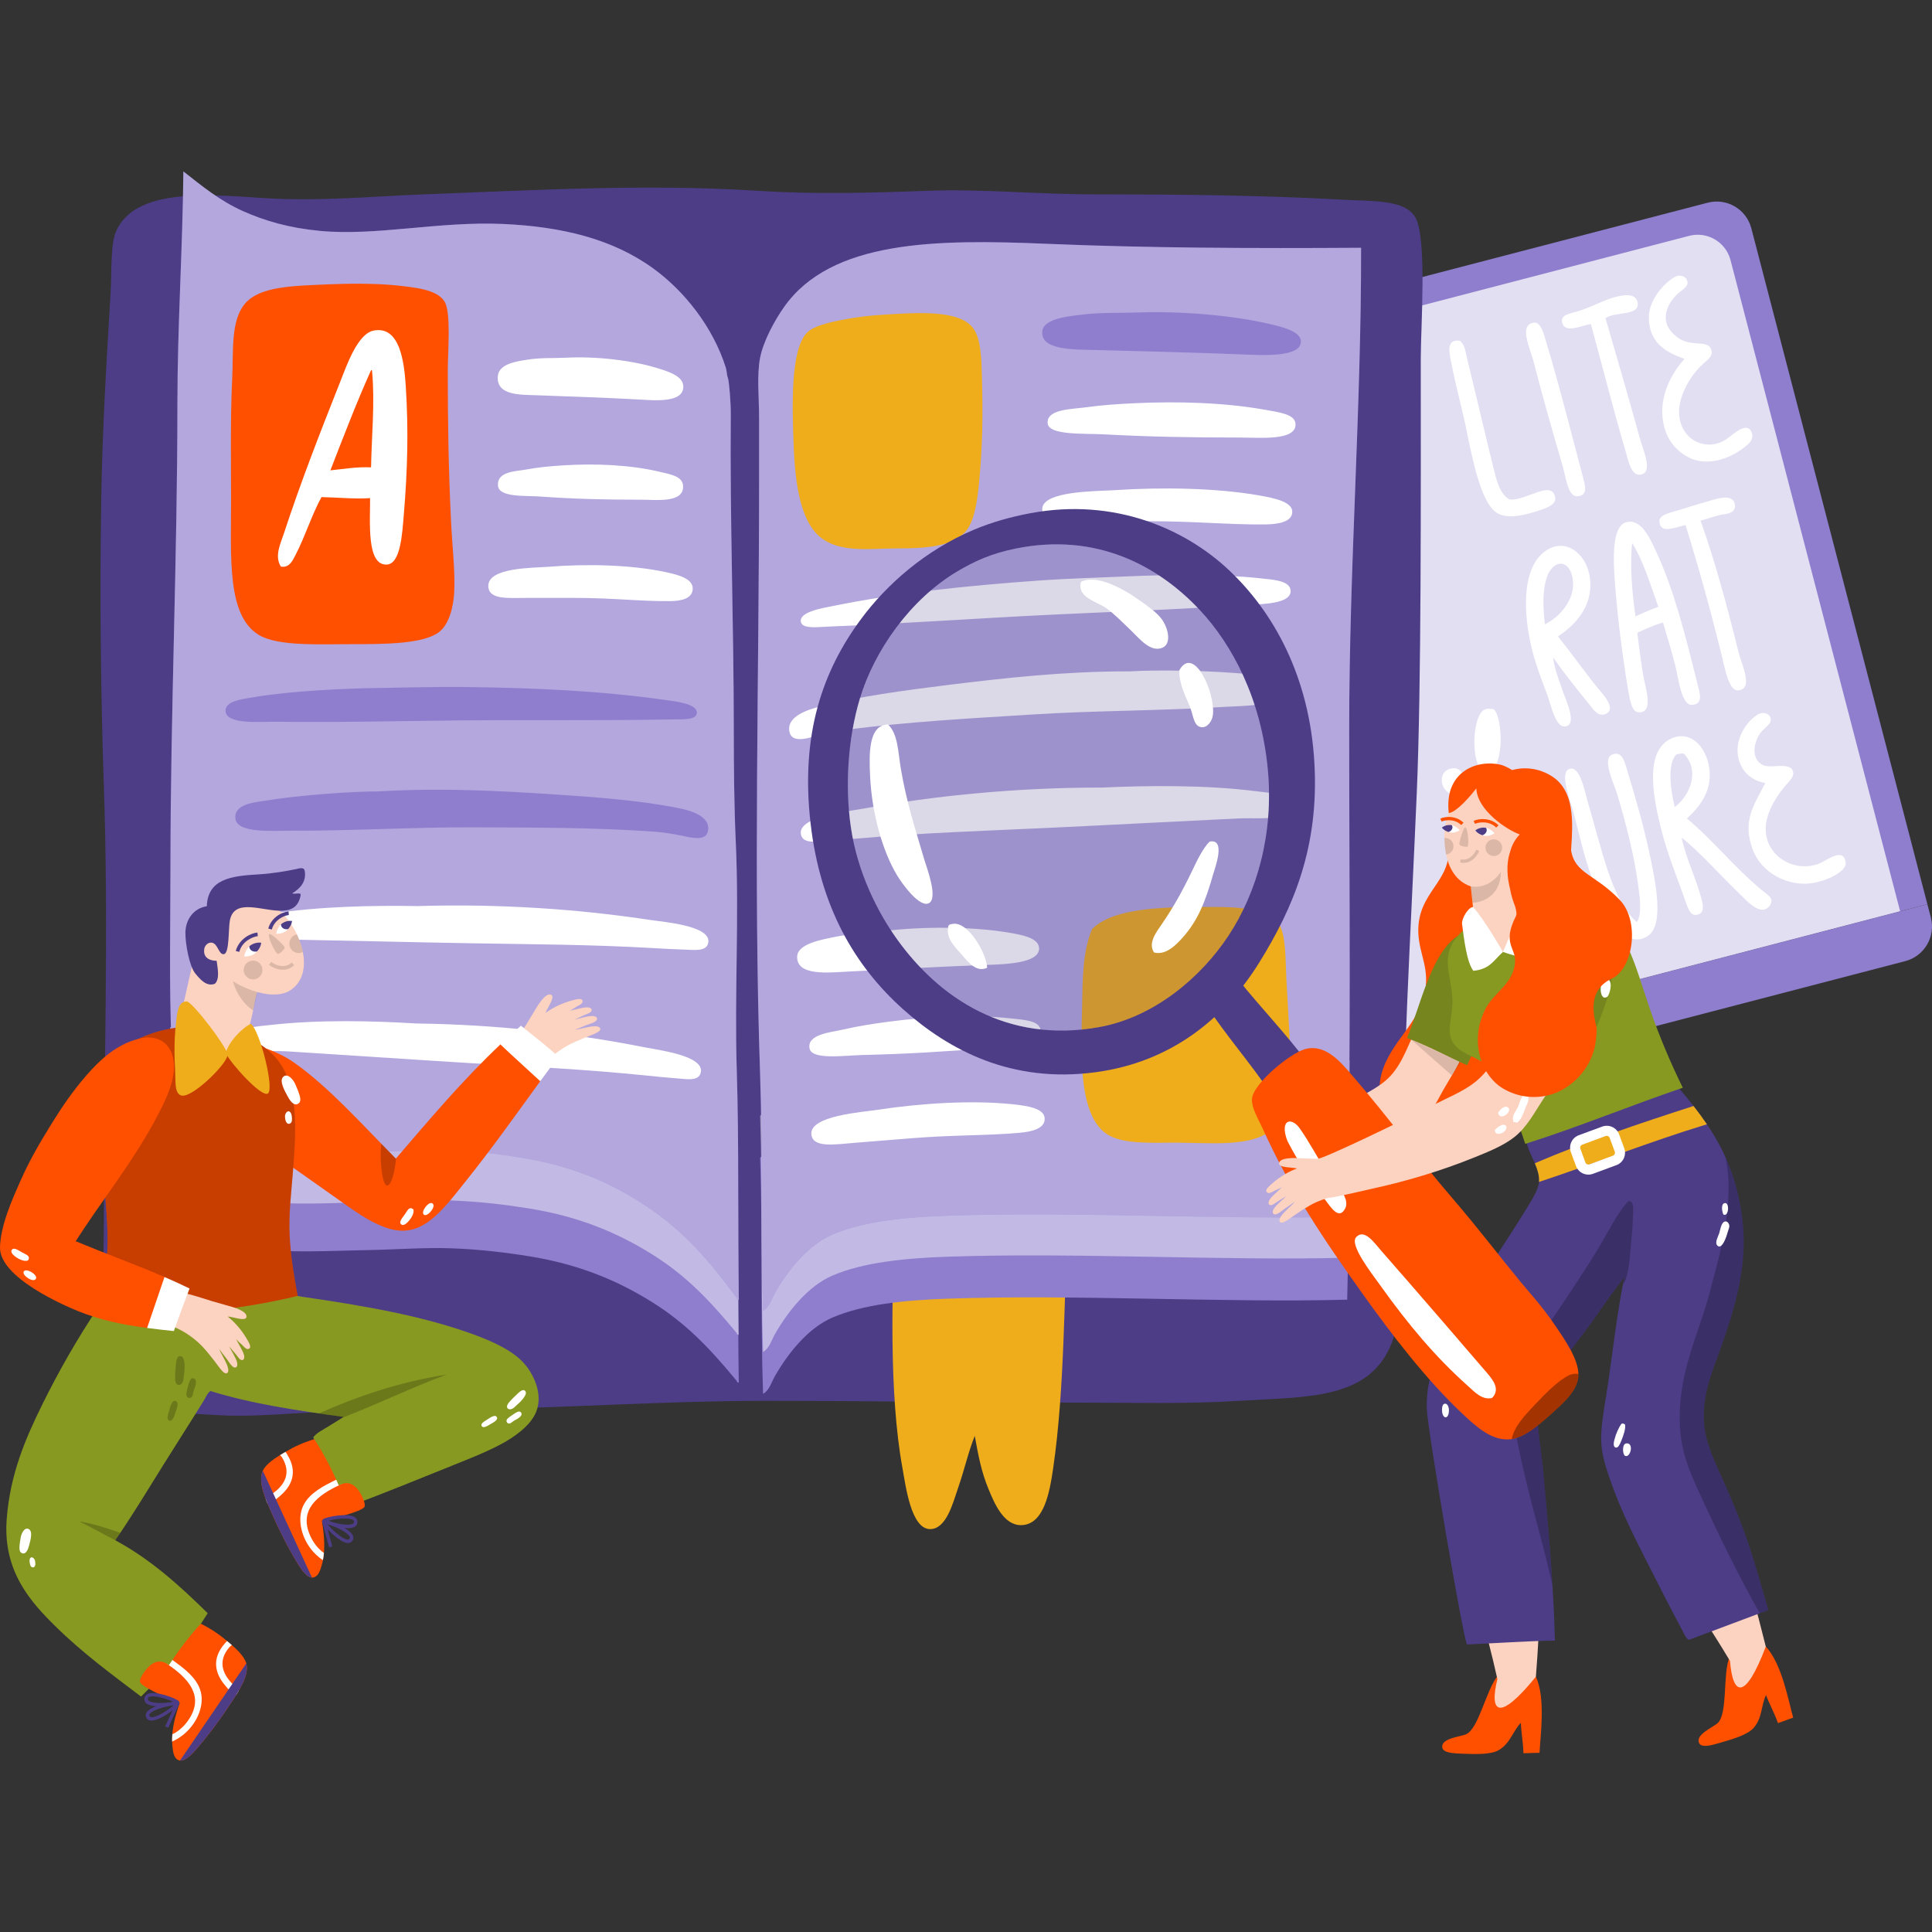 <?xml version="1.0" encoding="UTF-8"?>
<!-- Generator: Adobe Illustrator 25.2.3, SVG Export Plug-In . SVG Version: 6.00 Build 0)  -->
<svg xmlns="http://www.w3.org/2000/svg" xmlns:xlink="http://www.w3.org/1999/xlink" version="1.1" id="Capa_1" x="0px" y="0px" viewBox="0 0 512 512" style="enable-background:new 0 0 512 512;" xml:space="preserve" width="512" height="512">
<rect x="0" y="0" width="512" height="512" fill="#333333" stroke="none"/>
<g>
	<g>
		<g>
			<g>
				<path style="fill:#8F7ECE;" d="M510.776,239.629l0.916,3.517c1.32,5.067-1.718,10.246-6.788,11.566l-261.07,67.999      c-5.068,1.319-10.247-1.719-11.567-6.786l-0.913-3.517L510.776,239.629z"/>
				<path style="fill:#8F7ECE;" d="M184.695,133.282c-1.32-5.067,1.72-10.246,6.79-11.564l261.068-68      c5.068-1.319,10.247,1.719,11.567,6.787l46.656,179.125l-279.422,72.779L184.695,133.282z"/>
				<path style="opacity:0.75;fill:#FFFFFF;" d="M503.55,241.476L458.609,68.937c-1.252-4.804-6.161-7.687-10.966-6.435      L200.054,126.99c-4.805,1.253-7.687,6.163-6.433,10.968l44.938,172.537L503.55,241.476z"/>
			</g>
			<g>
				<g>
					<path style="fill-rule:evenodd;clip-rule:evenodd;fill:#FFFFFF;" d="M467.811,207.502c-3.743-0.688-6.244-2.99-7.103-6.55       c-1.095-4.558,1.684-9.538,5.222-11.638c1.216-0.725,2.922-0.368,3.293,1.006c0.4,1.496-1.339,2.182-2.683,3.911       c-1.562,2.014-2.865,6.801,0.705,8.546c2.075,1.012,7.14-0.993,7.921,1.681c0.35,1.188-0.681,2.274-1.767,3.482       c-2.46,2.735-4.815,6.574-5.361,10.256c-1.169,7.875,6.757,13.28,13.829,10.76c1.98-0.708,6.892-4.835,7.254-0.181       c0.163,2.097-4.841,4.689-9.029,5.286c-6.104,0.869-13.247-2.563-15.596-8.901       C461.605,217.364,464.924,213.332,467.811,207.502z"/>
					<path style="fill-rule:evenodd;clip-rule:evenodd;fill:#FFFFFF;" d="M447.035,216.924c6.814,5.596,12.45,12.807,19.689,18.836       c1.124,0.939,2.572,1.761,2.716,2.772c0.097,0.68-0.485,2.105-1.817,2.482c-2.184,0.608-5.075-2.657-6.201-3.734       c-5.316-5.074-10.685-11.222-15.778-15.346c1.138,5.55,3.799,10.69,5.276,16.333c0.544,2.09,0.674,3.774-1.197,4.152       c-1.782,0.359-2.352-1.591-3.289-4.253c-2.094-5.943-4.516-11.735-6.232-18.53c-2.207-8.768-4.524-21.157,3.14-24.103       c4.568-1.759,8.363,2.024,9.44,6.983C454.19,208.978,450.797,213.448,447.035,216.924z M444.241,199.975       c-2.529,2.429-1.446,10.021-0.4,13.89c3.75-2.753,6.946-9.446,2.359-14.174C445.566,199.695,444.497,199.73,444.241,199.975z"/>
					<path style="fill-rule:evenodd;clip-rule:evenodd;fill:#FFFFFF;" d="M433.774,244.355c1.396-2.002,0.864-6.143,0.303-10.215       c-1.003-7.237-2.969-15.181-5.413-23.398c-0.98-3.303-4.332-9.83-1.273-10.838c2.638-0.87,3.151,1.964,4.192,5.447       c1.786,5.972,3.923,13.273,5.319,19.77c1.798,8.339,4.374,20.132-0.364,23.008c-4.739,2.876-8.307-2.273-10.446-6.123       c-4.519-8.141-6.154-14.957-8.844-25.788c-0.999-4.016-4.207-11.598-1.273-12.462c2.834-0.834,4.027,6.222,4.952,9.316       C424.436,224.783,427.166,238.838,433.774,244.355z"/>
				</g>
				<g>
					<path style="fill-rule:evenodd;clip-rule:evenodd;fill:#FFFFFF;" d="M450.651,137.971c3.781,10.475,7.008,22.499,10.116,35.004       c0.788,3.165,4.074,9.685-0.158,9.978c-2.538,0.173-3.573-6.222-4.377-9.461c-2.858-11.496-6.229-23.806-9.549-34.333       c-2.387,0.392-6.625,2.58-6.921-0.917c-0.168-2.007,3.417-2.46,6.071-3.334c2.699-0.888,5.735-1.741,7.734-2.328       c2.406-0.706,5.853-1.635,6.203,1.298c0.277,2.321-2.799,2.348-3.632,2.526C453.968,136.868,452.808,137.441,450.651,137.971z"/>
					<path style="fill-rule:evenodd;clip-rule:evenodd;fill:#FFFFFF;" d="M440.73,164.976c-2.579,0.72-4.675,1.733-6.83,2.711       c0.4,3.404,0.951,7.548,1.512,10.98c0.513,3.121,2.614,9.088-0.156,9.977c-2.191,0.704-2.939-1.206-3.528-4.397       c-1.131-6.169-2.397-15.652-2.931-20.768c-0.348-3.342-0.958-9.681-1.077-13.32c-0.133-3.966-0.059-10.8,3.163-11.736       c3.987-1.162,6.36,4.172,8.009,7.741c4.71,10.184,7.519,21.268,10.788,34.434c0.79,3.171,1.886,5.956-1.297,6.203       c-2.792,0.215-3.634-7.277-4.33-10.078C442.933,172.201,441.989,169.445,440.73,164.976z M433.429,163.343       c1.93-0.895,3.911-1.762,6.064-2.523c-2.103-5.773-3.928-12.001-6.755-16.573c-0.038-0.114-0.083-0.219-0.236-0.143       C431.983,150.017,432.428,156.514,433.429,163.343z"/>
					<path style="fill-rule:evenodd;clip-rule:evenodd;fill:#FFFFFF;" d="M412.85,168.661c3.89,4.738,7.668,10.282,11.91,15.292       c1.301,1.534,3.196,4.454,0.518,5.345c-1.89,0.629-3.173-1.487-4.102-2.63c-3.35-4.105-6.587-8.167-9.58-12.425       c0.317,3.11,1.599,6.047,2.756,9.455c0.705,2.07,3.367,7.719,0.944,8.69c-2.986,1.196-4.197-5.471-5.378-8.6       c-1.363-3.594-2.87-7.54-3.807-11.225c-2.39-9.393-3.064-21.583,3.184-26.344c5.305-4.04,11.103,0.31,12.021,6.748       C422.326,160.042,418.086,165.244,412.85,168.661z M416.83,153.676c-0.556-4.296-3.513-5.619-5.773-2.824       c-2.451,3.036-2.248,10.019-1.642,14.604C413.546,163.445,417.478,158.706,416.83,153.676z"/>
				</g>
				<g>
					<path style="fill-rule:evenodd;clip-rule:evenodd;fill:#FFFFFF;" d="M446.399,95.114c-4.275-1.583-9.421-3.806-9.438-11.041       c-0.007-4.223,3.518-8.631,6.698-10.589c1.245-0.763,3.09-0.514,3.487,0.96c0.433,1.622-1.375,2.225-2.917,3.767       c-1.789,1.783-3.868,5.177-2.163,8.446c0.89,1.703,2.789,3.231,4.389,3.776c3.154,1.085,6.348-0.111,7.062,2.303       c0.511,1.744-0.928,2.484-2.636,4.101c-3.275,3.102-8.849,11.704-4.034,18.038c1.517,1.997,4.85,3.827,8.735,2.493       c1.365-0.469,2.435-1.345,3.343-2.045c1.561-1.206,4.401-3.432,5.349-0.519c0.627,1.942-1.275,3.16-2.442,4.055       c-3.256,2.504-8.167,4.267-12.416,3.086c-3.348-0.932-6.568-3.73-7.914-7.365C438.878,107.499,441.79,100.267,446.399,95.114z"/>
					<path style="fill-rule:evenodd;clip-rule:evenodd;fill:#FFFFFF;" d="M425.458,84.296c3.052,10.366,6.109,21.018,9.218,32.187       c0.883,3.173,3.371,8.516,0.272,9.26c-2.761,0.663-3.49-3.98-4.332-6.832c-3.26-11.012-6.118-22.511-9.026-33.045       c-2.503,0.389-6.854,2.614-7.592-0.344c-0.544-2.212,2.087-2.364,4.685-3.193c2.446-0.778,5.96-2.525,8.12-3.233       c2.839-0.931,6.871-1.786,7.207,1.249C434.387,83.787,428.179,82.474,425.458,84.296z"/>
					<path style="fill-rule:evenodd;clip-rule:evenodd;fill:#FFFFFF;" d="M387.024,90.402c1.294,1.244,1.415,3.239,1.855,5.015       c2.295,9.228,4.507,18.936,6.788,28.125c0.873,3.502,1.675,7.397,4.424,8.838c4.257,0.421,11.222-5.373,12.033-0.558       c0.289,1.725-1.635,2.644-4.587,3.575c-4.746,1.497-8.751,2.205-11.314,0.175c-3.918-3.102-6.102-14.359-7.516-21.252       c-1.226-6.015-2.733-11.27-4.079-18.051c-0.376-1.901-0.937-4.304-0.085-5.25C384.769,90.268,386.48,90.085,387.024,90.402z"/>
					<path style="fill-rule:evenodd;clip-rule:evenodd;fill:#FFFFFF;" d="M405.551,85.797c2.636-1.346,3.355,1.99,4.431,5.592       c3.537,11.826,6.407,23.355,9.691,35.717c0.599,2.261,0.736,3.769-0.961,4.297c-3.22,0.997-3.605-4.585-4.72-8.36       c-2.307-7.866-5.163-17.749-7.55-27.125C405.599,92.6,402.916,87.142,405.551,85.797z"/>
				</g>
			</g>
		</g>
		<g>
			<path style="fill-rule:evenodd;clip-rule:evenodd;fill:#FFFFFF;" d="M395.924,187.994c2.484,2.482,2.808,16.762-2.056,16.57     c-3.963-0.161-3.958-12.771-1.226-15.882C393.353,187.874,394.036,187.601,395.924,187.994z"/>
			<path style="fill-rule:evenodd;clip-rule:evenodd;fill:#FFFFFF;" d="M384.282,203.747c4.543-1.273,4.42,5.875,1.689,6.582     C382.299,211.288,380.269,204.867,384.282,203.747z"/>
			<path style="fill-rule:evenodd;clip-rule:evenodd;fill:#FFFFFF;" d="M394.633,210.746c4.465-0.338,4.19,10.535,0.09,10.311     c-1.727-0.094-2.139-1.284-2.607-3.441C391.424,214.425,391.512,210.98,394.633,210.746z"/>
		</g>
	</g>
	<g>
		<g>
			<path style="fill-rule:evenodd;clip-rule:evenodd;fill:#4D3D87;" d="M200.783,50.56c-29.773-1.894-58.916-0.149-88.393,0.946     c-13.212,0.488-28.008,1.977-43.14,0.943c-15.326-1.05-33.691-2.385-38.543,8.976c-1.462,3.426-1.086,11.12-1.415,16.525     c-1.069,17.701-2.172,35.728-2.475,54.788c-0.461,29.475,0.014,55.087,0.71,75.564c1.299,38.278,0.002,74.469,0,114.291     c0,13.572-0.958,28.648,1.412,36.839c1.247,4.304,5.219,10.74,9.194,12.751c4.37,2.207,12.296,2.391,19.448,2.837     c6.916,0.426,14.709-0.102,20.863-0.476c14.342-0.871,29.056-0.767,41.725-0.944c28.514-0.396,55.377-2.361,83.091-2.363     c27.506,0,55.292,0.474,83.796,0.477c12.695,0,27.27,0.401,41.37-0.477c18.066-1.123,34.332-0.269,40.313-15.111     c3.177-7.888,2.822-22.06,2.822-35.419c0-35.986,2.33-73.749,3.895-110.516c1.24-29.136,1.06-78.563,1.06-115.233     c0-8.278,1.713-31.791-1.413-37.309c-2.723-4.808-11.299-4.285-19.095-4.723c-21.473-1.212-44.825-1.418-65.763-1.418     c-15.353,0.001-29.967-1.488-44.555-0.946C231.055,51.105,216.263,51.549,200.783,50.56z"/>
			<g>
				<path style="fill-rule:evenodd;clip-rule:evenodd;fill:#EFAD1B;" d="M237.561,320.863c14.849,0.833,29.323,2.044,45.468,1.574      c-1.084,21.096-0.838,45.555-3.944,66.759c-0.909,6.205-2.397,14.84-8.411,14.981c-4.713,0.108-7.164-5.843-8.669-9.462      c-1.983-4.759-2.761-9.135-3.679-14.192c-1.715,4.241-2.747,9.003-4.467,13.932c-1.287,3.667-3.007,10.773-7.358,10.773      c-5.072,0-6.485-11.443-7.36-16.295c-3.57-19.636-2.792-46.96-1.845-67.284C237.277,321.279,237.254,320.906,237.561,320.863z"/>
				<g>
					<g>
						<path style="fill-rule:evenodd;clip-rule:evenodd;fill:#8F7ECE;" d="M195.273,312.545        c-13.159-3.956-27.324-5.449-40.909-7.557c-15.83-2.453-31.687-4.717-47.595-6.708c-16.297-1.844-32.383-3.447-47.936-8.637        c-4.614-1.538-9.182-3.171-13.767-4.767c-0.005,6.83,0.064,13.689,0.374,19.993c0.232,4.718-0.49,10.472,0.525,13.682        c0.62,1.948,2.991,3.38,4.992,4.953c2.099,1.651,3.885,3.278,5.78,4.247c9.942,5.066,25.89,3.803,40.739,3.537        c7.394-0.133,15.052-0.744,22.341-0.469c7.431,0.278,14.435,1.136,20.503,2.12c13.453,2.181,23.567,6.582,32.323,12.032        c9.09,5.655,15.352,12.191,22.604,20.994c0.002,0.361,0.719,0.775,0.527,0C195.481,347.94,195.855,330.195,195.273,312.545z"/>
						<path style="opacity:0.46;fill-rule:evenodd;clip-rule:evenodd;fill:#FFFFFF;" d="M195.273,299.876        c-13.159-3.958-27.324-5.451-40.909-7.555c-15.83-2.449-31.687-4.72-47.595-6.707c-16.297-1.846-32.383-3.447-47.936-8.642        c-4.614-1.534-9.182-3.171-13.767-4.764c-0.005,6.828,0.064,13.688,0.374,19.995c0.232,4.716-0.49,10.474,0.525,13.68        c0.62,1.951,2.991,3.379,4.992,4.955c2.099,1.651,3.885,3.277,5.78,4.244c9.942,5.068,25.89,3.803,40.739,3.537        c7.394-0.13,15.052-0.744,22.341-0.469c7.431,0.282,14.435,1.138,20.503,2.12c13.453,2.184,23.567,6.582,32.323,12.032        c9.09,5.652,15.352,12.192,22.604,20.995c0.002,0.361,0.719,0.775,0.527,0C195.481,335.274,195.855,317.529,195.273,299.876z"/>
						<path style="fill-rule:evenodd;clip-rule:evenodd;fill:#8F7ECE;" d="M195.774,343.99c0.192,0.862-0.525,0.402-0.527,0        c-7.252-9.808-13.514-17.091-22.604-23.39c-8.756-6.076-18.871-10.973-32.323-13.405c-6.069-1.097-13.072-2.054-20.503-2.368        c-7.289-0.3-14.948,0.381-22.341,0.531c-14.849,0.29-30.797,1.7-40.739-3.944c-1.895-1.078-3.681-2.891-5.78-4.732        c-2.002-1.754-4.372-3.349-4.992-5.518c-1.015-3.574-0.293-9.99-0.525-15.243c-0.646-14.705-0.265-32.104-0.265-46.257        c0-41.107,1.841-81.636,1.841-122.739c0-20.636,1.396-41.032,1.578-61.499c4.916,3.846,9.599,7.75,15.766,10.513        c5.785,2.586,12.222,4.476,20.501,5.255c14.837,1.396,31.396-2.587,48.362-1.842c15.698,0.694,29.162,3.98,39.949,11.83        c8.091,5.889,15.729,15.343,19.185,26.282c0.258,0.821,0.229,1.87,0.528,2.627c0.366,0.946,0.814,6.992,0.783,9.726        c-0.26,27.453,0.793,55.764,0.793,83.316c0,10.03,0.083,20.168,0.527,29.958c0.923,20.31-0.367,40.37,0.26,60.451        C195.874,303.512,195.479,323.593,195.774,343.99z"/>
					</g>
					<g>
						<path style="fill-rule:evenodd;clip-rule:evenodd;fill:#8F7ECE;" d="M303.395,292.842c-22.72-0.057-45.776-0.086-68.418,2.443        c-8.584,1.379-17.075,3.317-25.259,6.245c-2.359,1.18-4.654,2.476-6.875,3.897c-0.483,0.451-0.942,0.921-1.405,1.39        c0.724,21.303,0.078,42.294,0.781,62.576c1.706-0.977,2.224-3.109,3.154-4.729c3.544-6.176,8.855-12.774,15.246-15.505        c8.124-3.474,18.887-4.595,30.483-4.996c34.424-1.188,73.301,1.141,105.92,0.264c0.431-17.442,0.594-34.887,0.639-52.338        C339.592,293.064,321.495,292.884,303.395,292.842z"/>
						<path style="opacity:0.46;fill-rule:evenodd;clip-rule:evenodd;fill:#FFFFFF;" d="M303.395,281.72        c-22.72-0.052-45.776-0.082-68.418,2.445c-8.584,1.379-17.075,3.317-25.259,6.245c-2.359,1.182-4.654,2.477-6.875,3.898        c-0.483,0.452-0.942,0.919-1.405,1.384c0.724,21.304,0.078,42.298,0.781,62.581c1.706-0.977,2.224-3.107,3.154-4.73        c3.544-6.173,8.855-12.777,15.246-15.509c8.124-3.471,18.887-4.59,30.483-4.994c34.424-1.186,73.301,1.146,105.92,0.266        c0.431-17.443,0.594-34.883,0.639-52.338C339.592,281.946,321.495,281.765,303.395,281.72z"/>
						<path style="fill-rule:evenodd;clip-rule:evenodd;fill:#8F7ECE;" d="M360.703,65.663c0.059,42.706-3.151,84.252-3.151,127.47        c0,43.203,0.533,86.262-0.53,129.305c-32.619,0.881-71.496-1.447-105.92-0.26c-11.596,0.401-22.358,1.519-30.483,4.993        c-6.39,2.73-11.702,9.333-15.246,15.505c-0.93,1.623-1.448,3.756-3.154,4.732c-0.708-20.359-0.052-41.431-0.788-62.814        c-1.779-51.477-0.263-105.305-0.263-157.694c0-5.267,0-10.698,0-16.033c0-5.438-0.637-11.359,0.263-16.035        c0.854-4.441,3.878-9.938,6.308-13.402c12.511-17.842,40.37-18.051,69.653-16.82C304.063,65.734,331.701,65.85,360.703,65.663        z"/>
						<path style="opacity:0.32;fill-rule:evenodd;clip-rule:evenodd;fill:#FFFFFF;" d="M195.774,343.99        c0.192,0.862-0.525,0.402-0.527,0c-7.252-9.808-13.514-17.091-22.604-23.39c-8.756-6.076-18.871-10.973-32.323-13.405        c-6.069-1.097-13.072-2.054-20.503-2.368c-7.289-0.3-14.948,0.381-22.341,0.531c-14.849,0.29-30.797,1.7-40.739-3.944        c-1.895-1.078-3.681-2.891-5.78-4.732c-2.002-1.754-4.372-3.349-4.992-5.518c-1.015-3.574-0.293-9.99-0.525-15.243        c-0.646-14.705-0.265-32.104-0.265-46.257c0-41.107,1.841-81.636,1.841-122.739c0-20.636,1.396-41.032,1.578-61.499        c4.916,3.846,9.599,7.75,15.766,10.513c5.785,2.586,12.222,4.476,20.501,5.255c14.837,1.396,31.396-2.587,48.362-1.842        c15.698,0.694,29.162,3.98,39.949,11.83c8.091,5.889,15.729,15.343,19.185,26.282c0.258,0.821,0.229,1.87,0.528,2.627        c0.366,0.946,0.814,6.992,0.783,9.726c-0.26,27.453,0.793,55.764,0.793,83.316c0,10.03,0.083,20.168,0.527,29.958        c0.923,20.31-0.367,40.37,0.26,60.451C195.874,303.512,195.479,323.593,195.774,343.99z"/>
						<path style="opacity:0.32;fill-rule:evenodd;clip-rule:evenodd;fill:#FFFFFF;" d="M360.703,65.663        c0.059,42.706-3.151,84.252-3.151,127.47c0,43.203,0.533,86.262-0.53,129.305c-32.619,0.881-71.496-1.447-105.92-0.26        c-11.596,0.401-22.358,1.519-30.483,4.993c-6.39,2.73-11.702,9.333-15.246,15.505c-0.93,1.623-1.448,3.756-3.154,4.732        c-0.708-20.359-0.052-41.431-0.788-62.814c-1.779-51.477-0.263-105.305-0.263-157.694c0-5.267,0-10.698,0-16.033        c0-5.438-0.637-11.359,0.263-16.035c0.854-4.441,3.878-9.938,6.308-13.402c12.511-17.842,40.37-18.051,69.653-16.82        C304.063,65.734,331.701,65.85,360.703,65.663z"/>
					</g>
					<g>
						<g>
							<path style="fill-rule:evenodd;clip-rule:evenodd;fill:#FF5000;" d="M87.391,75.339c4.585-0.206,12.241-0.264,17.342,0.268         c5.361,0.562,11.091,1.107,13.077,4.313c1.786,2.879,0.854,13.499,0.854,18.318c0,13.862,0.199,25.983,0.849,39.605         c0.359,7.493,1.152,13.712,0.856,19.128c-0.211,3.849-1.341,8.463-3.977,10.506c-4.166,3.224-14.61,3.232-23.03,3.232         c-8.723,0-19.689,0.603-24.733-2.423c-8.541-5.124-7.394-20.371-7.394-36.101c0-9.169-0.215-21.262,0.286-31.522         c0.376-7.687-0.445-15.667,3.412-20.206C68.935,75.75,78.108,75.758,87.391,75.339z"/>
							<g>
								<g>
									<path style="fill-rule:evenodd;clip-rule:evenodd;fill:#FFFFFF;" d="M150.079,94.792           c7.663-0.396,17.737,0.616,25.292,3.129c2.595,0.86,5.688,2.003,5.711,4.547c0.043,4.38-7.708,3.631-11.621,3.412           c-9.613-0.536-17.886-0.771-27.336-1.137c-4.124-0.16-10.718,0.156-10.195-5.117c0.324-3.272,5.136-3.865,7.545-4.265           C143.345,94.72,146.554,94.977,150.079,94.792z"/>
									<path style="fill-rule:evenodd;clip-rule:evenodd;fill:#FFFFFF;" d="M149.17,123.333           c8.562-0.548,17.796-0.172,25.689,1.705c2.993,0.71,5.995,1.192,6.161,3.694c0.308,4.663-7.093,3.697-11.042,3.697           c-9.972,0-17.799-0.201-26.964-0.853c-3.793-0.271-10.753,0.3-11.039-2.844c-0.353-3.825,4.732-3.806,7.216-4.263           C142.74,123.816,145.745,123.549,149.17,123.333z"/>
									<path style="fill-rule:evenodd;clip-rule:evenodd;fill:#FFFFFF;" d="M145.34,150.204c9.937-0.799,21.747-0.59,31.128,1.422           c3.312,0.71,7.069,1.71,7.107,4.263c0.045,2.847-3.22,3.378-5.882,3.412c-7.751,0.102-15.199-0.852-25.245-0.852           c-3.889,0-7.973,0-12.994,0c-4.734,0-9.963,0.574-10.05-3.128C129.292,150.326,141.351,150.524,145.34,150.204z"/>
								</g>
								<g>
									<path style="fill-rule:evenodd;clip-rule:evenodd;fill:#8F7ECE;" d="M100.16,182.325           c-8.468,0.111-23.148,0.753-33.085,2.466c-3.012,0.522-7.495,0.972-7.299,3.706c0.267,3.641,9.461,2.723,13.455,2.774           c16.831,0.212,31.135-0.189,48.518-0.354c18.035-0.17,36.825,0.094,56.33-0.258c2.29-0.044,6.189,0.251,6.559-1.475           c0.584-2.718-5.879-3.332-8.011-3.639c-16.933-2.444-34.592-3.243-53.079-3.483           C115.754,181.962,107.994,182.225,100.16,182.325z"/>
									<path style="fill-rule:evenodd;clip-rule:evenodd;fill:#8F7ECE;" d="M100.276,209.734           c-6.464-0.042-21.071,0.955-30.726,2.567c-2.134,0.357-7.749,0.839-7.15,4.738c0.596,3.862,10.043,3.094,14.136,3.109           c16.888,0.062,32.981-0.972,49.228-0.892c16.992,0.087,30.736-0.012,47.865,1.151c2.281,0.157,4.931,0.633,7.488,1.139           c1.353,0.267,5.82,1.589,6.466-1.162c1.005-4.301-5.205-5.701-7.786-6.227c-10.029-2.049-22.382-2.939-32.569-3.611           c-15.506-1.023-30.48-1.772-46.363-0.846C100.674,209.713,100.473,209.734,100.276,209.734z"/>
									<path style="fill-rule:evenodd;clip-rule:evenodd;fill:#FFFFFF;" d="M110.686,240.122c-11.7-0.213-26.295,0.086-38.9,2.039           c-3.618,0.562-9.483,1.075-9.554,3.902c-0.092,4.181,9.585,2.835,13.983,2.916c16.029,0.297,32.626,0.718,48.646,0.997           c16.789,0.291,31.666,0.315,48.66,1.3c2.565,0.147,4.845,0.293,7.864,0.376c2.333,0.06,5.756,0.624,6.291-1.695           c1.072-4.642-11.662-5.596-15.582-6.189c-18.918-2.871-39.88-4.278-60.809-3.665           C111.086,240.11,110.883,240.126,110.686,240.122z"/>
									<path style="fill-rule:evenodd;clip-rule:evenodd;fill:#FFFFFF;" d="M110.275,271.232           c-11.51-0.714-25.897-1.039-38.394,0.374c-3.589,0.406-9.39,0.668-9.573,3.491c-0.274,4.172,9.315,3.24,13.642,3.509           c15.778,0.984,32.106,2.115,47.87,3.078c16.521,1.009,31.171,1.669,47.872,3.381c2.513,0.257,4.76,0.5,7.727,0.712           c2.293,0.161,5.643,0.871,6.267-1.424c1.254-4.592-11.248-6.09-15.08-6.85c-18.511-3.679-39.099-5.98-59.735-6.262           C110.672,271.237,110.471,271.242,110.275,271.232z"/>
								</g>
							</g>
						</g>
						<g>
							<path style="fill-rule:evenodd;clip-rule:evenodd;fill:#EFAD1B;" d="M234.639,83.358c8.735-0.529,19.737-1.286,23.311,3.696         c2.023,2.819,2.129,8.001,2.257,12.225c0.324,10.646,0.178,19.108-0.752,28.712c-0.506,5.22-1.289,10.221-3.509,12.793         c-3.62,4.196-11.056,4.548-18.052,4.548c-6.98,0.002-14.205,1.159-19.552-2.275c-5.936-3.81-7.621-13.817-8.025-25.3         c-0.324-9.187-0.987-24.925,3.511-29.564c1.691-1.747,5.484-2.665,9.277-3.412C227.232,83.965,230.57,83.605,234.639,83.358z         "/>
							<g>
								<path style="fill-rule:evenodd;clip-rule:evenodd;fill:#8F7ECE;" d="M301.543,82.811          c10.675-0.398,24.714,0.615,35.252,3.125c3.611,0.864,7.928,2.004,7.962,4.55c0.052,4.377-10.748,3.628-16.207,3.411          c-13.396-0.536-24.923-0.77-38.094-1.137c-5.751-0.16-14.941,0.159-14.214-5.118c0.452-3.272,7.159-3.863,10.516-4.263          C292.155,82.738,296.627,82.994,301.543,82.811z"/>
								<path style="fill-rule:evenodd;clip-rule:evenodd;fill:#FFFFFF;" d="M300.675,106.857          c11.468-0.547,23.829-0.172,34.398,1.705c4.005,0.71,8.025,1.194,8.245,3.696c0.409,4.664-9.497,3.696-14.785,3.696          c-13.351,0.001-23.827-0.199-36.102-0.852c-5.08-0.271-14.404,0.3-14.782-2.844c-0.466-3.826,6.338-3.807,9.665-4.264          C292.067,107.34,296.09,107.075,300.675,106.857z"/>
								<path style="fill-rule:evenodd;clip-rule:evenodd;fill:#FFFFFF;" d="M295.692,129.883c12.156-0.8,26.605-0.59,38.077,1.419          c4.055,0.712,8.645,1.712,8.697,4.266c0.05,2.844-3.937,3.376-7.199,3.412c-9.48,0.102-18.587-0.854-30.88-0.854          c-4.758,0-9.75,0-15.889,0c-5.797,0-12.192,0.575-12.296-3.127C276.062,130.006,290.814,130.203,295.692,129.883z"/>
								<path style="fill-rule:evenodd;clip-rule:evenodd;fill:#FFFFFF;" d="M234.462,246.722          c9.918-1.198,23.089-1.242,33.113,0.472c3.438,0.589,7.552,1.403,7.784,3.936c0.402,4.361-9.724,4.427-14.832,4.616          c-12.528,0.471-23.297,1.1-35.6,1.725c-5.378,0.272-13.921,1.276-13.666-4.035c0.163-3.296,6.367-4.39,9.464-5.041          C225.706,247.351,229.891,247.271,234.462,246.722z"/>
								<path style="fill-rule:evenodd;clip-rule:evenodd;fill:#FFFFFF;" d="M235.583,270.753          c10.642-1.402,22.197-1.956,32.203-0.877c3.79,0.408,7.573,0.588,7.98,3.065c0.757,4.618-8.555,4.395-13.486,4.792          c-12.45,1.002-22.228,1.586-33.724,1.856c-4.758,0.114-13.401,1.381-14.011-1.725c-0.738-3.777,5.602-4.268,8.671-4.975          C227.591,271.88,231.32,271.316,235.583,270.753z"/>
								<path style="fill-rule:evenodd;clip-rule:evenodd;fill:#FFFFFF;" d="M232.78,294.081          c11.271-1.707,24.755-2.584,35.612-1.441c3.835,0.407,8.2,1.062,8.446,3.601c0.277,2.832-3.395,3.66-6.433,3.94          c-8.829,0.813-17.399,0.542-28.857,1.466c-4.434,0.355-9.088,0.731-14.815,1.191c-5.399,0.434-11.314,1.487-11.709-2.195          C214.491,295.675,228.256,294.767,232.78,294.081z"/>
								<path style="fill-rule:evenodd;clip-rule:evenodd;fill:#FFFFFF;" d="M299.674,152.71c8.806-0.396,24.111-0.614,34.542,0.57          c3.161,0.357,7.85,0.557,7.81,3.411c-0.054,3.802-9.674,3.403-13.817,3.693c-17.484,1.238-32.38,1.682-50.463,2.561          c-18.755,0.911-38.276,2.319-58.571,3.127c-2.382,0.096-6.416,0.635-6.906-1.138c-0.771-2.788,5.913-3.815,8.106-4.264          c17.456-3.563,35.768-5.457,54.97-6.822C283.441,153.272,291.526,153.078,299.674,152.71z"/>
								<path style="fill-rule:evenodd;clip-rule:evenodd;fill:#FFFFFF;" d="M299.416,177.919c6.719-0.433,21.965-0.28,32.099,0.816          c2.238,0.243,8.098,0.403,7.713,4.492c-0.383,4.053-10.249,3.823-14.501,4.086c-17.553,1.081-34.346,0.976-51.234,2.041          c-17.652,1.115-31.952,1.843-49.687,4.086c-2.362,0.3-5.092,0.953-7.715,1.632c-1.389,0.361-5.953,2.004-6.788-0.816          c-1.308-4.409,5.061-6.24,7.713-6.943c10.303-2.737,23.087-4.405,33.636-5.718c16.062-1.998,31.585-3.68,48.149-3.676          C299.004,177.919,299.213,177.931,299.416,177.919z"/>
								<path style="fill-rule:evenodd;clip-rule:evenodd;fill:#FFFFFF;" d="M292.131,208.713          c12.163-0.576,27.369-0.707,40.552,0.944c3.781,0.474,9.904,0.832,10.058,3.774c0.225,4.348-9.892,3.239-14.463,3.458          c-16.68,0.794-33.941,1.739-50.605,2.513c-17.467,0.814-32.95,1.288-50.609,2.831c-2.664,0.232-5.037,0.451-8.17,0.628          c-2.43,0.136-5.971,0.826-6.606-1.572c-1.256-4.798,11.969-6.177,16.034-6.914c19.604-3.564,41.378-5.663,63.182-5.661          C291.708,208.713,291.923,208.725,292.131,208.713z"/>
							</g>
							<path style="fill-rule:evenodd;clip-rule:evenodd;fill:#EFAD1B;" d="M289.403,246.216c5.962-5.96,20.077-5.843,31.997-5.868         c7.006-0.014,14.943,0.453,17.572,4.628c1.893,3.02,1.675,9.811,1.923,14.38c0.312,5.808,0.584,10.022,0.816,14.772         c0.452,9.264,1.207,20.151-4.218,24.953c-5.962,5.283-16.94,3.629-27.629,3.743c-6.93,0.073-13.457,0.158-17.096-2.673         c-7.23-5.626-6.23-22.318-6.002-33.414C286.914,259.37,286.886,252.236,289.403,246.216z"/>
						</g>
					</g>
				</g>
			</g>
		</g>
		<path style="fill-rule:evenodd;clip-rule:evenodd;fill:#FFFFFF;" d="M98.071,132.005c-3.956,0.297-8.517-0.192-12.88-0.266    c-2.51,4.546-4.294,10.339-6.83,15.245c-0.753,1.45-1.656,3.627-3.944,3.155c-1.741-2.827-0.047-6.111,0.79-8.674    c4.301-13.165,9.414-26.322,14.714-39.685c2.02-5.081,4.829-13.419,9.199-14.195c6.779-1.202,7.988,8.095,8.411,14.72    c0.755,11.785,0.473,22.188-0.523,34.169c-0.421,5.09-0.873,12.924-4.467,13.14C96.995,149.946,98.152,137.865,98.071,132.005z     M87.557,124.646c3.523-0.335,6.745-0.968,10.779-0.79c0.135-8.278,1.057-17.164,0.263-25.495c-0.014-0.16-0.04-0.307-0.263-0.263    C94.48,106.688,91.032,115.676,87.557,124.646z"/>
	</g>
	<g>
		<g>
			<g>
				<g>
					<path style="fill-rule:evenodd;clip-rule:evenodd;fill:#FF5000;" d="M397.003,444.021c-3.137,3.575-5.084,14.19-8.543,15.606       c-1.592,0.648-6.521,1.037-6.255,3.406c0.175,1.519,2.955,1.629,5.129,1.706c3.464,0.127,7.718,0.338,9.906-0.971       c3.045-1.822,3.594-4.886,5.804-7.204c0.109,2.811,0.622,5.2,0.679,8.063c1.427-0.04,2.853-0.077,4.273-0.121       c0.197-4.494,1.668-14.485-0.968-20.16L397.003,444.021z"/>
					<path style="fill-rule:evenodd;clip-rule:evenodd;fill:#FCD2C0;" d="M391.931,425.718c1.637,5.966,3.319,12.147,4.893,19.266       c-2.21,9.022,0.44,11.376,10.204-0.639c0.599-7.744,1.017-14.982,1.067-21.854       C402.722,423.619,397.332,424.692,391.931,425.718z"/>
				</g>
			</g>
			<g>
				<g>
					<path style="fill-rule:evenodd;clip-rule:evenodd;fill:#FF5000;" d="M458.335,439.199c-1.848,4.383-0.369,15.068-3.203,17.499       c-1.309,1.118-5.872,3.036-4.869,5.199c0.639,1.387,3.317,0.618,5.399,0.009c3.336-0.969,7.434-2.103,9.104-4.034       c2.316-2.686,1.876-5.769,3.249-8.662c0.984,2.633,2.217,4.74,3.177,7.441c1.341-0.488,2.68-0.969,4.02-1.459       c-1.235-4.325-2.969-14.275-7.257-18.834L458.335,439.199z"/>
					<path style="fill-rule:evenodd;clip-rule:evenodd;fill:#FCD2C0;" d="M441.833,414.384c5.274,8.209,10.715,15.841,16.635,25.788       c0.738,9.26,3.994,10.665,9.487-3.812c-2.489-10.052-4.978-19.172-8.042-27.475       C453.925,410.866,447.894,412.701,441.833,414.384z"/>
				</g>
			</g>
			<g>
				<path style="fill-rule:evenodd;clip-rule:evenodd;fill:#4D3D87;" d="M444.468,287.828c8.887,10.383,15.352,19.643,17.278,35.359      c1.517,12.381-2.191,23.96-5.614,33.747c-2.091,5.964-5.432,12.842-4.408,21.464c0.565,4.733,3.104,9.821,4.983,14.032      c5.983,13.4,7.635,19.331,11.922,34.255l-21.078,7.898c-0.819-0.476-1.207-1.564-1.625-2.339      c-3.033-5.636-6.13-11.765-9.201-17.794c-3.487-6.856-6.963-13.733-9.643-21.227c-1.46-4.085-2.872-8.081-2.754-12.621      c0.118-4.436,1.133-9.088,1.855-14.16c1.339-9.369,2.47-19.069,4.266-27.915c-1.876,2.389-3.748,4.916-5.595,7.568      c-3.752,5.388-7.161,9.991-11.581,15.505c-3.301,4.113-6.05,6.346-5.825,13.821c0.14,4.742,1.091,9.64,1.545,14.665      c1.287,14.201,2.728,30.077,3.073,44.694c-5.418,0.008-18.043,0.814-23.278,1.02c-0.937-0.903-10.469-56.857-10.668-62.418      c-0.092-2.61,0.234-5.968,0.873-8.124c1.344-4.556,3.982-9.425,6.398-13.988c6-11.332,12.71-20.348,19.379-31.339      c1.457-2.4,3.005-4.829,3.104-6.906c0.178-3.687-2.919-7.378-3.393-10.746C416.815,296.519,431.136,291.853,444.468,287.828z"/>
				<g>
					<g>
						<path style="opacity:0.23;" d="M456.707,392.43c-1.878-4.211-4.417-9.299-4.983-14.032c-1.024-8.621,2.316-15.5,4.408-21.464        c3.423-9.788,7.131-21.366,5.614-33.747c-0.783-6.387-2.326-11.697-4.467-16.463c0.523,2.288,0.814,5.043,0.814,7.6        c0.005,10.874-2.917,20.034-5.035,28.268c-2.87,11.154-8.834,21.723-7.8,36.325c0.447,6.317,2.657,11.414,4.895,16.304        c5.297,11.587,10.249,21.7,16.192,32.322l2.283-0.858C464.342,411.761,462.691,405.83,456.707,392.43z"/>
						<path style="opacity:0.23;" d="M432.326,328.731c0.165-1.595,0.312-3.264,0.398-5.677c0.092-2.352,0.464-4.751-1.148-4.786        c-3.206,3.383-5.593,8.652-8.259,12.974c-5.016,8.133-10.498,16.159-15.88,24.072c-2.7,3.964-5.936,8.452-6.577,13.603        c-0.764,6.13,0.471,9.096,1.387,13.708c1.675,8.431,3.703,16.099,5.754,23.741c1.211,4.508,2.34,9.049,3.4,13.617        c-0.625-10.127-1.547-20.384-2.408-29.896c-0.454-5.025-1.405-9.923-1.545-14.665c-0.225-7.474,2.524-9.707,5.825-13.821        c4.419-5.514,7.829-10.117,11.581-15.505c1.848-2.652,3.719-5.179,5.595-7.568c-0.125,0.617-0.239,1.249-0.362,1.879        c0.289-0.43,0.556-0.86,0.719-1.299C431.818,336.374,431.891,333.005,432.326,328.731z"/>
						<path style="fill:#EFAD1B;" d="M448.805,293.101c-14.399,4.651-28.67,9.431-42.061,15.17c0.665,1.566,1.202,3.161,1.129,4.752        c-0.002,0.068-0.019,0.138-0.024,0.206c14.964-4.95,29.24-10.641,44.496-15.28        C451.237,296.309,450.057,294.703,448.805,293.101z"/>
					</g>
					<path style="fill:#FFFFFF;" d="M428.368,308.772l-6.225,2.302c-1.805,0.663-3.821-0.264-4.488-2.071l-1.351-3.659       c-0.665-1.808,0.263-3.82,2.068-4.488l6.229-2.297c1.805-0.665,3.821,0.261,4.483,2.069l1.351,3.658       C431.099,306.094,430.176,308.107,428.368,308.772z M419.297,303.356c-0.431,0.161-0.651,0.637-0.488,1.061l1.344,3.664       c0.163,0.422,0.639,0.645,1.065,0.488l6.225-2.3c0.424-0.161,0.646-0.632,0.487-1.06l-1.351-3.66       c-0.154-0.427-0.632-0.647-1.06-0.491L419.297,303.356z"/>
					<g>
						<g>
							<path style="fill-rule:evenodd;clip-rule:evenodd;fill:#FFFFFF;" d="M456.7,321.845c1.503,0.852,1.76-3.623,0.187-2.957         C456.071,319.23,456.355,321.079,456.7,321.845z"/>
							<path style="fill-rule:evenodd;clip-rule:evenodd;fill:#FFFFFF;" d="M458.207,324.459c-0.121-0.348-0.549-0.992-1.226-0.7         c-0.887,0.38-1.126,2.297-1.367,3.038c-0.291,0.902-1.242,2.472-0.525,3.26c1.034,1.124,2.075-1.43,2.394-2.326         c0.175-0.473,0.293-0.956,0.424-1.366C458.12,325.666,458.437,325.126,458.207,324.459z"/>
						</g>
						<g>
							<path style="fill-rule:evenodd;clip-rule:evenodd;fill:#FFFFFF;" d="M386.312,357.909c0.237,1.055-0.353,2.787-1.032,4.449         c-0.291,0.71-0.781,1.856-1.443,1.668c-0.799-0.225-0.449-1.612-0.324-2.109c0.397-1.571,1.197-3.387,1.911-4.228         C385.654,357.583,386.094,357.706,386.312,357.909z"/>
							<path style="fill-rule:evenodd;clip-rule:evenodd;fill:#FFFFFF;" d="M386.932,362.915c1.739,0.147,0.785,3.842-0.57,3.328         c-0.584-0.225-0.792-2.186-0.274-2.971C386.279,362.988,386.629,362.892,386.932,362.915z"/>
							<path style="fill-rule:evenodd;clip-rule:evenodd;fill:#FFFFFF;" d="M382.964,371.987c0.622-0.013,0.987,0.809,1.022,1.705         c0.031,0.722-0.239,2.114-1.039,1.887c-0.353-0.099-0.734-0.721-0.781-1.465         C382.105,373.241,382.167,372.005,382.964,371.987z"/>
						</g>
						<g>
							<path style="fill-rule:evenodd;clip-rule:evenodd;fill:#FFFFFF;" d="M430.642,377.5c0.234,1.056-0.35,2.786-1.032,4.45         c-0.289,0.711-0.778,1.856-1.446,1.667c-0.8-0.225-0.449-1.612-0.322-2.109c0.402-1.571,1.207-3.387,1.914-4.227         C429.989,377.176,430.427,377.296,430.642,377.5z"/>
							<path style="fill-rule:evenodd;clip-rule:evenodd;fill:#FFFFFF;" d="M431.264,382.508c1.737,0.144,0.785,3.84-0.568,3.325         c-0.589-0.225-0.795-2.184-0.277-2.971C430.606,382.581,430.959,382.483,431.264,382.508z"/>
						</g>
					</g>
				</g>
			</g>
		</g>
		<g>
			<g>
				<path style="fill-rule:evenodd;clip-rule:evenodd;fill:#FF5000;" d="M393.693,222.281c-3,0.53-7.083-0.221-10.152,0.249      c2.267,10.145-6.731,12.862-7.614,22.476c-0.575,6.25,2.546,10.205,1.933,16.228c-0.932,9.249-8.337,13.716-11.316,21.941      c-2.524,6.985,0.336,13.59,5.181,16.948c3.182,2.207,8.804,3.458,13.479,2.015c5.205-1.603,11.468-8.926,10.072-17.641      c-0.364-2.254-1.193-4.69-2.054-6.997c-0.845-2.268-2.155-4.36-1.834-6.979c0.312-2.554,2.082-3.995,3.572-5.87      c3.286-4.099,8.155-11.048,5.998-18.858c-1.308-4.735-5.51-8.405-6.563-13.546c-0.61-2.96,0.017-6.111-0.085-9.47      C394.171,222.555,393.937,222.41,393.693,222.281z"/>
				<g>
					<path style="fill-rule:evenodd;clip-rule:evenodd;fill:#FCD2C0;" d="M374.979,273.187c-2.267,4.964-3.906,9.911-7.822,13.221       c-2.368,1.994-5.309,3.41-8.063,5.044c-1.945,1.155-5.264,3.079-8.846,5.114c-0.137,1.254-0.244,2.511-0.225,3.793       c0.033,3.015,0.364,6.021,0.615,9.031c6.246-1.985,12.239-4.347,17.638-6.952c3.121-1.5,6.386-3.043,8.704-5.198       c2.439-2.274,3.847-5.477,5.532-8.436c1.698-2.986,3.669-5.857,5.058-9.084C383.378,277.536,379.219,275.32,374.979,273.187z"/>
					<path style="fill-rule:evenodd;clip-rule:evenodd;fill:#889922;" d="M388.824,282.296c-5.361-2.35-10.32-5.111-15.949-7.209       c3.379-7.992,6.095-21.131,12.44-26.31c1.394-1.14,4.254-2.759,6.745-1.694c4.658,1.986,4.292,12.361,3.021,18.293       C393.674,271.946,391.124,277.047,388.824,282.296z"/>
					<path style="opacity:0.13;fill-rule:evenodd;clip-rule:evenodd;" d="M388.824,282.296c-5.361-2.35-10.32-5.111-15.949-7.209       c3.379-7.992,6.095-21.131,12.44-26.31c1.394-1.14,4.254-2.759,6.745-1.694c4.658,1.986,4.292,12.361,3.021,18.293       C393.674,271.946,391.124,277.047,388.824,282.296z"/>
					<polygon style="opacity:0.13;fill-rule:evenodd;clip-rule:evenodd;" points="373.938,275.479 384.769,285.005 387.059,281.502             "/>
				</g>
			</g>
			<g>
				<g>
					<path style="fill-rule:evenodd;clip-rule:evenodd;fill:#4D3D87;" d="M346.193,281.198c-3.717,2.307-6.168,5.652-9.797,8.028       c-5.326-7.87-11.437-14.782-16.689-22.738c3.334-1.842,5.042-5.014,8.65-6.632C334.19,267.106,340.559,273.701,346.193,281.198       z"/>
					<g>
						<path style="fill:#4D3D87;" d="M325.614,151.021c-11.572-10.855-30.225-19.172-52.514-15.025        c-5.139,0.958-10.289,2.396-14.972,4.371c-12.882,5.435-23.179,14.501-30.05,23.833        c-9.979,13.547-15.991,30.222-13.275,53.937c2.539,22.228,11.707,37.829,24.44,49.248        c12.267,10.996,28.893,19.743,51.083,16.77c20.127-2.696,34.216-14.328,43.339-28.996        c9.187-14.767,15.88-30.753,14.673-52.796C347.068,179.078,337.304,161.991,325.614,151.021z M325.571,247.938        c-7.259,11.029-19.649,21.59-34.188,24.238c-24.726,4.504-42.632-7.895-53.643-23.254        c-5.198-7.251-10.481-17.725-12.232-29.596c-1.637-11.068-0.79-23.724,2.387-34.253c3.807-12.602,13.287-26.234,25.869-33.685        c4.481-2.656,8.995-4.717,15.445-6.02c21.475-4.344,37.864,4.656,48.795,16.352c8.536,9.129,16.221,23.463,17.974,42.186        C337.573,220.97,333.107,236.499,325.571,247.938z"/>
						<path style="opacity:0.2;fill:#4D3D87;" d="M269.21,145.368c-6.45,1.303-10.964,3.364-15.445,6.02        c-12.582,7.45-22.062,21.083-25.869,33.685c-3.177,10.528-4.024,23.185-2.387,34.253c1.751,11.871,7.034,22.345,12.232,29.596        c11.011,15.359,28.917,27.758,53.643,23.254c14.539-2.648,26.929-13.209,34.188-24.238        c7.536-11.439,12.002-26.968,10.408-44.032c-1.753-18.723-9.438-33.057-17.974-42.186        C307.075,150.024,290.686,141.024,269.21,145.368z"/>
						<g>
							<path style="fill-rule:evenodd;clip-rule:evenodd;fill:#FFFFFF;" d="M286.47,154.198c4.211-2.091,11.252,1.79,15.913,5.167         c1.382,0.996,4.356,3.007,5.619,4.899c1.732,2.579,2.401,6.351,0.09,7.371c-3.144,1.386-6.163-2.432-8.134-4.329         c-2.127-2.056-4.706-4.654-6.696-6.077C290.65,159.36,285.341,158.379,286.47,154.198z"/>
							<path style="fill-rule:evenodd;clip-rule:evenodd;fill:#FFFFFF;" d="M312.535,177.615c3.88-6.834,9.655,6.156,8.882,11.956         c-0.218,1.604-1.441,3.064-2.577,3.143c-2.458,0.174-2.508-2.802-3.393-5.119         C314.331,184.686,312.419,181.384,312.535,177.615z"/>
							<path style="fill-rule:evenodd;clip-rule:evenodd;fill:#FFFFFF;" d="M235.335,191.989c2.702,2.609,2.636,7.344,3.419,11.857         c1.557,9.033,3.617,15.145,6.234,24.092c0.525,1.797,3.771,10.192,1.128,11.442c-2.437,1.149-6.941-4.992-8.441-7.508         c-3.726-6.239-6.62-16.085-7.093-26.256C230.319,199.883,230.085,192.121,235.335,191.989z"/>
							<path style="fill-rule:evenodd;clip-rule:evenodd;fill:#FFFFFF;" d="M305.811,252.407c-1.606-2.535,0.561-5.297,2.141-7.592         c2.953-4.3,5.423-8.696,7.926-13.941c1.462-3.074,2.934-6.105,4.673-7.844c4.365-0.839,1.533,6.658,0.882,8.9         c-1.947,6.752-3.837,11.839-7.992,16.514C311.449,250.692,308.794,253.221,305.811,252.407z"/>
							<path style="fill-rule:evenodd;clip-rule:evenodd;fill:#FFFFFF;" d="M261.604,256.46c-2.955,1.415-5.2-1.755-6.762-3.503         c-1.611-1.805-4.147-4.287-3.584-7.028c-0.064-1.011,0.707-0.987,1.181-1.079         C256.508,244.052,261.436,252.599,261.604,256.46z"/>
						</g>
					</g>
				</g>
				<g>
					<path style="fill-rule:evenodd;clip-rule:evenodd;fill:#FF5000;" d="M345.873,278.02c5.425-1.495,9.523,3.556,12.577,7.099       c9.84,11.406,16.405,20.733,26.659,32.664c6.662,7.754,12.014,14.828,17.896,21.975c1.675,2.037,5.716,6.485,8.787,11.005       c2.751,4.043,6.653,9.47,6.499,13.796c-0.133,3.941-4.062,7.324-7.031,10.002c-2.905,2.626-7.207,6.465-10.874,6.854       c-4.886,0.517-8.867-3.058-12.516-6.463c-9.923-9.276-19.124-21.357-26.941-32.317c-10.022-14.044-18.738-26.843-26.482-43.908       c-1.095-2.405-2.754-5.004-2.664-7.441C331.929,287.317,341.785,279.146,345.873,278.02z"/>
					<g>
						<path style="fill-rule:evenodd;clip-rule:evenodd;fill:#FFFFFF;" d="M355.862,321.127c-1.604,1.642-3.717-1.978-4.827-3.371        c-3.518-4.438-6.963-9.818-9.866-15.391c-2.205-5.809,1.233-6.597,3.563-2.92c2.252,3.276,4.268,7.062,6.504,10.591        C353.269,313.245,359.004,317.926,355.862,321.127z"/>
						<path style="fill-rule:evenodd;clip-rule:evenodd;fill:#FFFFFF;" d="M395.404,370.487c-2.659,0.607-4.644-1.629-6.417-3.215        c-8.624-7.706-15.814-16.28-23.17-26.591c-2.29-3.209-8.319-10.832-6.407-12.843c2.217-2.328,4.801,1.552,6.8,3.82        c7.867,8.939,26.399,30.435,27.892,32.22C395.517,365.56,397.732,368.129,395.404,370.487z"/>
					</g>
					<path style="opacity:0.36;" d="M418.292,364.558c0.005-0.137-0.002-0.28-0.007-0.421c-0.904-0.186-1.827-0.023-2.565,0.355       c-3.045,1.572-6.227,4.866-9.156,7.967c-2.503,2.641-5.371,5.714-5.939,8.916c3.613-0.522,7.793-4.246,10.635-6.815       C414.23,371.882,418.159,368.499,418.292,364.558z"/>
				</g>
			</g>
			<path style="fill-rule:evenodd;clip-rule:evenodd;fill:#889922;" d="M445.957,288.263c-14.184,4.821-27.324,10.308-41.744,14.876     c-1.725-5.173-3.367-10.06-5.839-14.84c-0.745-1.448-1.408-3.198-2.38-4.408c-1.304-1.61-3.353-2.594-5.165-3.522     c-2.979-1.525-6.267-2.708-6.618-6.725c-0.203-2.313,0.786-5.423,0.712-8.599c-0.126-5.336-2.43-9.726-0.457-14.142     c1.886-4.211,6.672-7.081,11.328-9.184c7.102-3.214,17.517-7.007,25.779-2.38c9.168,5.133,11.749,16.564,15.459,27.447     C439.796,274.9,442.886,282.003,445.957,288.263z"/>
			<g>
				<g>
					<g>
						<g>
							<path style="fill-rule:evenodd;clip-rule:evenodd;fill:#FCD2C0;" d="M401.009,271.633         c-3.158,5.884-5.56,11.794-10.597,15.522c-3.052,2.25-6.75,3.747-10.24,5.522c-7.154,3.64-28.89,14.238-31.057,14.452         c-0.135-0.002-0.275-0.006-0.398-0.011c-1.367-0.051-2.811-0.109-4.131-0.174c-1.252-0.064-5.352-0.3-5.626,1.292         c-0.229,1.309,3.769,1.065,4.739,1.44c-1.699,0.579-4.289,1.946-6.542,3.945c-0.592,0.525-1.888,1.561-1.536,2.174         c0.49,0.835,1.547,0.047,2.103-0.22c0.771-0.364,1.384-0.561,1.988-0.997c-0.686,0.867-2.657,2.329-3.312,3.459         c-0.218,0.37-0.343,0.899-0.095,1.16c0.561,0.596,1.509-0.305,2.243-0.777c0.989-0.635,1.678-0.986,2.352-1.434         c0.021-0.024,0.064-0.057,0.078-0.079c-0.014,0.02-0.04,0.045-0.054,0.064c-0.01,0.004-0.019,0.007-0.024,0.015         c-0.618,0.653-2.626,2.246-3.303,3.324c-0.265,0.431-0.461,1.018-0.135,1.344c0.677,0.674,2.248-0.807,2.875-1.246         c1.069-0.763,1.859-1.228,2.756-1.905c-0.506,0.774-2.605,2.391-3.535,3.718c-0.386,0.555-0.729,1.263-0.298,1.657         c0.549,0.503,1.98-0.564,2.477-0.911c2.368-1.656,5.03-3.484,7.178-4.421c1.001-0.432,1.971-0.784,2.948-1.069         c1.429-0.016,11.815-2.466,11.815-2.466c9.464-2.062,18.655-4.886,26.829-8.193c3.923-1.591,8.035-3.211,11.04-5.66         c3.163-2.58,5.132-6.382,7.42-9.862c2.311-3.505,4.947-6.862,6.899-10.687C410.922,277.613,406.02,274.574,401.009,271.633z"/>
							<g>
								<path style="fill-rule:evenodd;clip-rule:evenodd;fill:#FFFFFF;" d="M396.178,299.382c1.01-0.881,2.013-1.704,2.884-1.128          C400.086,299.94,395.986,301.678,396.178,299.382z"/>
								<path style="fill-rule:evenodd;clip-rule:evenodd;fill:#FFFFFF;" d="M397.01,294.865c0.66-0.952,2.018-2.298,2.886-1.125          C400.346,295.086,397.377,297.087,397.01,294.865z"/>
								<path style="fill-rule:evenodd;clip-rule:evenodd;fill:#FFFFFF;" d="M404.42,289.982c1.339,0.888,0.211,2.604-0.203,3.738          c-0.473,1.278-1.015,2.906-2.165,3.84c-0.27-0.207-1.277-0.089-1.053-0.659c-0.378-1.284,0.762-2.442,1.309-3.634          C402.816,292.165,402.984,290.399,404.42,289.982z"/>
							</g>
						</g>
						<path style="opacity:0.13;fill-rule:evenodd;clip-rule:evenodd;" d="M417.196,283.855        c-6.369-3.298-12.201-7.055-18.901-10.066c4.758-9.491,9.118-25.315,17.276-31.136c1.791-1.281,5.408-3.031,8.366-1.534        c5.529,2.797,4.263,15.433,2.241,22.576C423.937,271.602,420.414,277.629,417.196,283.855z"/>
					</g>
					<g>
						<path style="fill-rule:evenodd;clip-rule:evenodd;fill:#FFFFFF;" d="M425.806,264.235c-2.108,1.145-2.085-4.751-0.298-4.844        c2.099-0.11,1.313,3.69,0.49,4.721C425.948,264.175,425.882,264.197,425.806,264.235z"/>
						<path style="fill-rule:evenodd;clip-rule:evenodd;fill:#FFFFFF;" d="M426.866,257.203c-1.826,0.685-2.082-4.28-0.09-3.999        C428.29,253.418,428.125,256.733,426.866,257.203z"/>
					</g>
				</g>
				<g>
					<g>
						<g>
							<path style="fill-rule:evenodd;clip-rule:evenodd;fill:#FCD2C0;" d="M389.766,234.898l1.117,10.293         c2.444,1.209,7.422,7.085,7.422,7.085s6.225-6.092,6.721-7.233c0.362-0.821-1.282-17.003-1.282-17.003         c0.705,0.174,8.456-12.45-3.501-19.053c-4.848-2.676-12.154-0.78-15.334,4.314c-0.797,1.279-1.512,3.298-1.817,4.843         c-0.452,2.301-0.412,5.636,0.147,8.324C383.931,229.828,385.678,233.515,389.766,234.898"/>
							<g>
								<g>
									<g>
										<path style="fill-rule:evenodd;clip-rule:evenodd;fill:#FFFFFF;" d="M396.083,220.836            c-2.565-2.899-5.106-0.772-5.106-0.772s0.63,1.057,2.411,1.416C394.706,221.744,396.083,220.836,396.083,220.836"/>
										<path style="fill-rule:evenodd;clip-rule:evenodd;fill:#4D3D87;" d="M390.977,220.064c0,0,1.226-1.042,2.872-0.672            c0.04,0.133,0.149,0.391,0.151,0.536c0.009,0.65-0.469,1.211-1.145,1.413            C391.479,220.907,390.977,220.064,390.977,220.064"/>
									</g>
									<path style="fill:#FF5000;" d="M390.89,218.326c0.984-0.47,3.759-0.871,5.628,0.991l0.611-0.607           c-2.023-2.014-5.082-1.892-6.608-1.163L390.89,218.326z"/>
								</g>
								<g>
									<g>
										<path style="fill-rule:evenodd;clip-rule:evenodd;fill:#FFFFFF;" d="M386.856,220.033c-2.38-2.694-4.746-0.72-4.746-0.72            s0.594,0.982,2.245,1.31C385.585,220.87,386.856,220.033,386.856,220.033"/>
										<path style="fill-rule:evenodd;clip-rule:evenodd;fill:#4D3D87;" d="M382.11,219.313c0,0,1.147-0.969,2.671-0.625            c0.04,0.122,0.137,0.361,0.142,0.497c0.005,0.604-0.44,1.12-1.062,1.313C382.588,220.094,382.11,219.313,382.11,219.313"/>
									</g>
									<path style="fill:#FF5000;" d="M382.053,217.723c0.901-0.432,3.461-0.797,5.186,0.922l0.611-0.609           c-1.886-1.881-4.741-1.769-6.168-1.087L382.053,217.723z"/>
								</g>
								<g>
									<path style="opacity:0.13;fill-rule:evenodd;clip-rule:evenodd;" d="M388.297,219.256c-0.44-0.092-1.659,4.029-1.559,4.46           c0.137,0.551,2.051,0.844,2.193,0.626C389.352,223.715,388.976,219.397,388.297,219.256"/>
									<path style="opacity:0.13;" d="M386.934,228.551c2.394,0.585,4.308-1.171,5.082-3.056l-0.797-0.328           c-0.634,1.556-2.184,3.013-4.081,2.553L386.934,228.551z"/>
									<path style="opacity:0.13;fill-rule:evenodd;clip-rule:evenodd;" d="M397.751,231.093           c-1.997,2.842-4.876,4.338-7.985,3.806l0.497,4.325C393.291,239.169,397.706,237.002,397.751,231.093"/>
									<path style="opacity:0.13;" d="M394.027,223.43c-0.67,1.02-0.39,2.389,0.632,3.061c1.015,0.673,2.385,0.387,3.059-0.628           c0.67-1.026,0.391-2.394-0.632-3.068C396.069,222.124,394.701,222.408,394.027,223.43"/>
									<path style="opacity:0.13;" d="M384.831,225.489c-0.376,0.568-0.97,0.901-1.599,0.97c-0.279-1.364-0.423-2.9-0.442-4.377           c0.485-0.045,0.977,0.06,1.413,0.347C385.214,223.099,385.5,224.47,384.831,225.489"/>
								</g>
							</g>
						</g>
						<path style="fill-rule:evenodd;clip-rule:evenodd;fill:#FFFFFF;" d="M398.304,252.276c-2.531,2.259-3.435,4.564-7.848,4.996        c-1.767-2.276-2.47-8.39-2.993-12.397c-0.175-1.331,1.519-4.37,2.891-4.507C393.22,243.388,398.304,252.276,398.304,252.276z"/>
						<path style="fill-rule:evenodd;clip-rule:evenodd;fill:#FFFFFF;" d="M398.304,252.276c3.367,1.147,7.708,2.478,12.142,1.098        c0.776-2.917-1.029-9.108-2.167-13.189c-0.376-1.357-2.316-3.75-3.705-3.319C403.043,240.95,400.02,248.308,398.304,252.276z"/>
					</g>
					<path style="fill-rule:evenodd;clip-rule:evenodd;fill:#FF5000;" d="M429.265,238.498c-6.691-6.999-11.813-6.835-12.911-13.125       c0.038-1.106,0.149-2.245,0.199-3.311c0.078-1.624,0.114-3.317,0.029-4.991c0-0.007,0.005-0.013,0.005-0.02l-0.005,0.004       c-0.227-4.394-1.339-8.652-5.058-11.165c-5.428-3.657-10.767-1.808-10.767-1.808s-1.786-1.134-3.142-1.437       c-6.629-1.468-14.91,2.156-13.675,12.814c1.363-0.104,4.048-2.355,7.304-6.526c0.227,5.709,7.867,10.881,11.491,12.199       c-1.348,1.441-2.101,2.949-2.513,4.513c-1.204,3.592-0.74,7.151,0.003,10.112c0.239,1.573,0.767,3.041,1.306,4.482       c0.317,1.143,0.473,2.007,0.232,2.492c-3.821,7.488,0.087,8.373-0.265,12.351c-0.511,5.729-5.472,7.771-7.774,12.177       c-4.365,8.33-1.509,18.041,5.276,21.597c4.386,2.297,9.007,2.257,12.646,1.012c3.968-1.372,8.87-5.143,10.748-11.459       c0.509-1.688,0.729-4.173,0.733-5.793c0.014-1.294-3.57-9.751,4.046-13.286C432.871,256.682,434.629,244.097,429.265,238.498z"/>
				</g>
			</g>
		</g>
	</g>
	<g>
		<g>
			<g>
				<path style="fill-rule:evenodd;clip-rule:evenodd;fill:#889922;" d="M26.488,346.099c13.344,1.36,29.586,0.777,43.424-1.924      c1.907-0.374,3.982-1.05,5.737-1.14c1.304-0.066,2.882,0.394,4.467,0.623c15.773,2.293,31.457,4.931,45.12,9.886      c4.999,1.813,10.046,4.079,13.157,7.24c2.875,2.918,5.714,8.618,3.634,13.515c-1.502,3.554-5.681,6.557-9.525,8.569      c-4.178,2.193-8.657,3.906-12.776,5.574c-8.95,3.625-17.352,7.021-26.368,10.437c-0.743-0.464-1.022-1.321-1.509-2.042      c-3.168-4.69-6.54-10.024-8.832-15.927c0.968-1.281,2.544-1.96,3.937-2.856c1.351-0.864,2.801-1.675,4.112-2.562      c-12.289-1.685-24.48-3.484-35.293-6.86c-0.83,0.559-1.171,1.582-1.677,2.404c-3.48,5.629-7.341,11.603-10.935,17.374      c-4.14,6.648-8.196,13.371-12.611,19.772c9.376,5.06,17.082,12.031,24.49,19.336c-5.025,8.115-10.895,15.494-17.657,22.091      c-7.72-5.834-15.509-11.56-22.604-18.539c-6.613-6.496-14.011-14.629-13.013-28.338c0.873-11.98,4.978-21.495,9.461-30.572      c4.453-9.015,9.386-17.583,14.825-25.727C26.152,346.284,26.313,346.184,26.488,346.099z"/>
				<g>
					<path style="opacity:0.21;" d="M84.491,374.571c2.181,0.316,4.377,0.623,6.575,0.923c-0.106,0.072-0.22,0.141-0.324,0.213       c9.45-3.625,18.126-7.921,27.672-11.456C105.521,366.3,94.629,370.105,84.491,374.571z"/>
					<path style="opacity:0.21;" d="M21.337,403.376c3.168,1.531,6.225,3.29,9.357,4.89c-0.05-0.027-0.099-0.055-0.144-0.083       c0.449-0.649,0.883-1.316,1.32-1.973c-3.308-1.17-6.667-2.254-10.24-2.922C21.576,403.142,21.316,403.182,21.337,403.376z"/>
					<g>
						<path style="opacity:0.21;fill-rule:evenodd;clip-rule:evenodd;" d="M47.961,359.425c0.655,0.183,0.8,0.961,0.899,1.593        c0.139,0.947,0.064,2.185-0.092,3.257c-0.09,0.615-0.064,1.214-0.229,1.691c-0.286,0.833-0.892,1.28-1.505,0.978        c-0.48-0.234-0.622-0.932-0.639-1.595c-0.019-1.059,0.107-2.553,0.211-3.671C46.688,360.781,46.839,359.105,47.961,359.425z"/>
						<path style="opacity:0.21;fill-rule:evenodd;clip-rule:evenodd;" d="M51.363,365.287c0.861,0.283,0.577,1.475,0.296,2.379        c-0.078,0.264-0.213,0.505-0.305,0.792c-0.236,0.725-0.185,1.844-0.982,2.008c-0.227,0.05-0.487-0.051-0.617-0.131        c-0.641-0.401-0.291-1.479-0.076-2.397c0.097-0.407,0.201-0.841,0.348-1.328C50.265,365.832,50.618,365.046,51.363,365.287z"/>
						<path style="opacity:0.21;fill-rule:evenodd;clip-rule:evenodd;" d="M46.468,371.258c1.223,0.314,0.234,2.319-0.104,3.467        c-0.246,0.851-0.783,2.097-1.571,1.722c-0.705-0.346-0.291-1.531-0.038-2.383c0.128-0.428,0.246-0.906,0.381-1.309        C45.377,372.056,45.782,371.085,46.468,371.258z"/>
					</g>
					<g>
						<path style="fill-rule:evenodd;clip-rule:evenodd;fill:#FFFFFF;" d="M8.599,415.357c-0.556-0.132-0.629-0.7-0.717-1.23        c-0.069-0.407-0.111-0.94,0.175-1.262c0.409-0.445,1.017,0.134,1.19,0.618c0.055,0.158,0.104,0.586,0.121,0.812        C9.392,414.777,9.209,415.505,8.599,415.357z"/>
						<path style="fill-rule:evenodd;clip-rule:evenodd;fill:#FFFFFF;" d="M5.933,411.641c-0.712-0.21-0.781-0.922-0.774-1.527        c0.007-0.789,0.182-1.856,0.345-2.742c0.206-1.09,1.015-2.725,2.117-2.153c1.159,0.601,0.433,3.041,0.099,4.308        C7.482,410.451,6.964,411.938,5.933,411.641z"/>
					</g>
					<g>
						<path style="fill-rule:evenodd;clip-rule:evenodd;fill:#FFFFFF;" d="M139.243,368.716c0.312,0.485-0.031,1.066-0.322,1.525        c-0.447,0.69-1.188,1.44-1.893,2.043c-0.407,0.344-0.729,0.743-1.102,0.956c-0.653,0.374-1.292,0.318-1.517-0.217        c-0.172-0.423,0.128-0.952,0.49-1.385c0.584-0.692,1.507-1.582,2.203-2.241C137.665,368.868,138.701,367.875,139.243,368.716z        "/>
						<path style="fill-rule:evenodd;clip-rule:evenodd;fill:#FFFFFF;" d="M138.124,374.392c0.393,0.67-0.459,1.274-1.147,1.696        c-0.206,0.123-0.424,0.209-0.643,0.338c-0.561,0.33-1.155,1.081-1.755,0.736c-0.18-0.097-0.291-0.31-0.327-0.432        c-0.185-0.621,0.643-1.113,1.297-1.583c0.291-0.207,0.606-0.427,0.975-0.655C137.114,374.129,137.783,373.82,138.124,374.392z        "/>
						<path style="fill-rule:evenodd;clip-rule:evenodd;fill:#FFFFFF;" d="M131.615,375.473c0.611,0.89-1.157,1.618-2.016,2.167        c-0.643,0.408-1.692,0.906-1.98,0.224c-0.258-0.621,0.674-1.149,1.313-1.554c0.327-0.202,0.674-0.442,0.984-0.627        C130.468,375.37,131.272,374.971,131.615,375.473z"/>
					</g>
				</g>
			</g>
			<g>
				<g>
					<path style="fill-rule:evenodd;clip-rule:evenodd;fill:#FF5000;" d="M85.3,402.97c0.672,4.197,1.034,8.177-0.071,11.924       c-0.331,1.121-0.771,2.735-2.03,3.115c-1.68,0.509-3.362-2.052-4.673-4.257c-2.761-4.63-4.959-9.122-7.185-14.252       c-1.791-4.15-3.09-8.034-1.245-10.5c1.353-1.805,3.568-3.056,5.775-4.368c2.203-1.299,4.49-2.34,7.412-3.237       c2.127,3.218,4.538,7.7,6.485,12.232c2.688-1.346,4.422-0.243,5.955,2.465c0.523,0.926,1.171,2.588,0.868,3.231       C95.973,400.622,87.171,402.726,85.3,402.97z"/>
					<path style="fill:#FFFFFF;" d="M80.029,399.845c-1.256,3.631,0.187,8.84,3.755,12.179c0.456,0.428,1.114,1.021,1.796,1.418       c0.128-0.634,0.203-1.282,0.26-1.933c-0.232-0.135-0.454-0.275-0.646-0.44c-1.079-0.937-2.198-2.291-3.021-4.157       c-2.993-6.769,1.907-10.675,8.011-13.45c0.213-0.099,0.438-0.176,0.665-0.249c-0.343,0.095-0.7,0.225-1.079,0.414       c-0.215-0.501-0.438-1.001-0.665-1.502c-0.407,0.2-0.799,0.398-1.124,0.562C84.103,394.605,81.143,396.638,80.029,399.845z"/>
					<path style="fill:#FFFFFF;" d="M76.16,385.538c-0.144-0.243-0.312-0.518-0.509-0.776c-0.48,0.286-0.961,0.568-1.427,0.856       c0.187,0.198,0.393,0.393,0.525,0.618c2.529,4.159,0.618,7.231-2.139,9.297c-0.738,0.559-1.779,1.073-2.205,1.655       c0.156,0.413,0.319,0.829,0.492,1.249c0.982,0.057,2.645-1.424,3.35-2.028C77.296,393.82,78.992,390.156,76.16,385.538z"/>
					<path style="fill:#4D3D87;" d="M69.652,389.776c-1.131,2.461,0.071,5.98,1.689,9.723c2.227,5.13,4.424,9.622,7.185,14.252       c1.176,1.973,2.638,4.222,4.14,4.312L69.652,389.776z"/>
				</g>
				<g>
					<path style="fill:#4D3D87;" d="M94.721,403.35c-0.009,0.173-0.045,0.354-0.106,0.538c-0.135,0.419-0.471,0.73-1.013,0.902       c-1.98,0.646-6.523-0.578-7.919-1.453c-0.135-0.086-0.222-0.231-0.232-0.381c-0.009-0.155,0.062-0.299,0.185-0.378       c0.932-0.609,6.376-1.693,8.288-0.558C94.435,402.328,94.721,402.797,94.721,403.35L94.721,403.35 M87.034,403.021       c1.791,0.709,4.905,1.335,6.227,0.901c0.277-0.092,0.445-0.211,0.494-0.367c0.038-0.108,0.05-0.207,0.052-0.291l0,0       c0.002-0.153-0.033-0.312-0.308-0.476C92.261,402.055,88.745,402.542,87.034,403.021"/>
					<path style="fill:#4D3D87;" d="M93.652,407.577c-0.007,0.414-0.208,0.778-0.601,1.083c-0.341,0.267-0.802,0.329-1.379,0.181       c-2.094-0.527-5.477-3.946-6.248-5.387c-0.081-0.143-0.081-0.306,0-0.441c0.066-0.13,0.206-0.211,0.362-0.208       c1.065,0.009,5.496,1.643,7.162,3.351C93.42,406.644,93.661,407.117,93.652,407.577L93.652,407.577 M86.798,403.922       c1.216,1.529,3.632,3.684,5.042,4.043c0.288,0.072,0.497,0.062,0.625-0.028c0.187-0.151,0.279-0.299,0.284-0.441       c0.005-0.194-0.142-0.447-0.424-0.733C91.167,405.575,88.347,404.388,86.798,403.922"/>
					<polygon style="fill:#4D3D87;" points="88.068,409.818 86.251,403.17 85.385,403.352 87.2,410.001      "/>
				</g>
			</g>
			<g>
				<g>
					<path style="fill-rule:evenodd;clip-rule:evenodd;fill:#FF5000;" d="M47.635,451.235c-1.365,4.027-2.382,7.889-1.917,11.769       c0.137,1.163,0.303,2.826,1.483,3.41c1.571,0.782,3.655-1.462,5.316-3.419c3.492-4.107,6.407-8.17,9.459-12.857       c2.46-3.795,4.384-7.408,2.974-10.145c-1.029-2.006-3.012-3.608-4.966-5.271c-1.957-1.648-4.041-3.054-6.767-4.424       c-2.635,2.82-5.761,6.837-8.434,10.98c-2.43-1.774-4.325-0.978-6.282,1.438c-0.672,0.828-1.592,2.359-1.396,3.043       C37.499,447.143,45.832,450.685,47.635,451.235z"/>
					<path style="fill:#FFFFFF;" d="M53.35,449.032c0.639,3.791-1.656,8.685-5.725,11.381c-0.528,0.349-1.273,0.822-2.014,1.101       c-0.021-0.648,0.012-1.296,0.066-1.95c0.253-0.095,0.497-0.195,0.712-0.328c1.221-0.741,2.55-1.893,3.672-3.593       c4.079-6.18-0.104-10.845-5.662-14.598c-0.189-0.134-0.4-0.246-0.613-0.357c0.319,0.15,0.655,0.339,0.996,0.589       c0.296-0.459,0.596-0.914,0.906-1.371c0.367,0.266,0.719,0.525,1.017,0.744C50.206,443.186,52.79,445.683,53.35,449.032z"/>
					<path style="fill:#FFFFFF;" d="M59.547,435.57c0.187-0.215,0.397-0.458,0.632-0.679c0.426,0.361,0.852,0.718,1.266,1.079       c-0.222,0.163-0.454,0.323-0.625,0.523c-3.187,3.68-1.808,7.028,0.563,9.523c0.639,0.674,1.576,1.355,1.898,1.999       c-0.22,0.382-0.45,0.765-0.689,1.15c-0.979-0.108-2.373-1.843-2.972-2.558C57.048,443.548,55.986,439.652,59.547,435.57z"/>
					<path style="fill:#4D3D87;" d="M65.26,440.833c0.707,2.616-1.067,5.885-3.284,9.306c-3.052,4.687-5.967,8.749-9.459,12.857       c-1.491,1.748-3.308,3.723-4.803,3.56L65.26,440.833z"/>
				</g>
				<g>
					<path style="fill:#4D3D87;" d="M38.282,450.041L38.282,450.041c0.092-0.543,0.45-0.959,1.005-1.177       c2.077-0.803,7.263,1.175,8.077,1.93c0.109,0.098,0.156,0.253,0.118,0.403c-0.031,0.147-0.142,0.279-0.293,0.338       c-1.517,0.628-6.199,1.078-8.044,0.111c-0.502-0.259-0.788-0.621-0.852-1.059C38.265,450.396,38.261,450.213,38.282,450.041        M45.914,450.997c-1.606-0.756-4.992-1.825-6.338-1.306c-0.298,0.116-0.355,0.268-0.379,0.417l0,0       c-0.017,0.083-0.017,0.182,0,0.297c0.029,0.162,0.17,0.306,0.424,0.444C40.858,451.499,44.031,451.397,45.914,450.997"/>
					<path style="fill:#4D3D87;" d="M38.632,454.386L38.632,454.386c0.066-0.451,0.381-0.881,0.932-1.282       c1.928-1.409,6.566-2.282,7.618-2.111c0.156,0.025,0.277,0.125,0.324,0.265c0.052,0.147,0.026,0.306-0.074,0.434       c-1.003,1.294-4.904,4.103-7.062,4.273c-0.594,0.048-1.039-0.089-1.332-0.412C38.705,455.192,38.568,454.798,38.632,454.386        M46,451.924c-1.609,0.201-4.588,0.905-5.924,1.883c-0.329,0.234-0.511,0.458-0.537,0.652c-0.024,0.138,0.05,0.3,0.203,0.48       c0.111,0.11,0.315,0.156,0.613,0.134C41.802,454.953,44.542,453.231,46,451.924"/>
					<polygon style="fill:#4D3D87;" points="43.764,457.527 46.66,451.273 47.488,451.598 44.587,457.854      "/>
				</g>
			</g>
		</g>
		<g>
			<g>
				<g>
					<path style="fill-rule:evenodd;clip-rule:evenodd;fill:#FCD2C0;" d="M152.234,270.189c0.804-0.11,3.435-0.981,4.765-0.944       c0.52,0.014,1.124,0.186,1.221,0.637c0.187,0.946-1.947,1.447-2.669,1.721c-1.24,0.484-2.077,0.894-3.154,1.268       c0.939,0.002,3.48-0.855,5.117-0.9c0.682-0.022,1.479,0.092,1.564,0.676c0.116,0.75-1.588,1.356-2.151,1.581       c-2.73,1.071-5.759,2.294-7.749,3.584c-2.29,1.48-4.067,3.069-5.728,5.158c-0.405,0.505-1.05,1.76-1.685,1.871       c-0.296,0.05-1.027-0.286-1.285-0.452c-0.854-0.577-1.647-1.551-2.685-2.722c-0.393-0.446-0.816-0.871-1.238-1.499       c-0.345-0.509-1.017-1.318-1.074-1.612c-0.08-0.466,0.464-1.442,0.8-2.019c0.963-1.682,2.513-3.931,3.352-5.301       c0.722-1.184,1.488-2.433,2.165-3.584c0.648-1.093,2.749-4.682,4.247-4.027c1.233,0.543-1.214,3.782-1.446,4.812       c1.446-1.113,4.053-2.535,7.005-3.316c0.771-0.205,2.371-0.716,2.69-0.075c0.428,0.878-0.828,1.333-1.365,1.649       c-0.745,0.448-1.247,0.859-1.959,1.12c1.119-0.091,3.461-0.93,4.784-0.858c0.433,0.027,0.944,0.221,1.032,0.567       c0.189,0.811-1.103,1.107-1.907,1.461c-1.114,0.484-1.793,0.875-2.562,1.194C152.298,270.183,152.267,270.187,152.234,270.189z       "/>
					<path style="fill-rule:evenodd;clip-rule:evenodd;fill:#FF5000;" d="M138.249,274.194l-5.64,2.591       c-10.396,9.849-18.928,20.078-27.712,30.26c-9.248-9.391-17.683-18.834-26.662-25.237c-2.886-2.068-6.009-3.422-9.284-4.485       c0.277,1.784,4.488,29.288,5.562,30.23c-0.149-0.607,8.898,5.956,13.869,9.441c4.928,3.457,9.646,7.114,14.723,8.603       c3.274,0.96,6.831,0.929,10.916-2.209c3.62-2.784,6.639-6.925,9.632-10.644c6.573-8.177,13.271-17.639,19.517-26.21       l0.778-6.095L138.249,274.194z"/>
					<path style="fill:#FFFFFF;" d="M138.051,271.824c-1.876,1.645-3.674,3.305-5.432,4.971c3.499,3.336,7.043,6.464,10.554,9.74       c1.635-2.241,3.246-4.436,4.803-6.513C144.723,277.035,141.37,274.511,138.051,271.824z"/>
					<path style="opacity:0.22;" d="M102.543,314.178c1.183,0.133,2.139-3.941,2.413-7.207c-0.019,0.025-0.04,0.047-0.059,0.073       c-1.292-1.312-2.562-2.619-3.828-3.925C100.577,305.679,101.064,314.012,102.543,314.178z"/>
				</g>
				<g>
					<path style="fill-rule:evenodd;clip-rule:evenodd;fill:#FFFFFF;" d="M114.514,318.864c1.33,0.632-1.19,3.726-2.146,3.064       C111.382,321.244,113.492,318.375,114.514,318.864z"/>
					<path style="fill-rule:evenodd;clip-rule:evenodd;fill:#FFFFFF;" d="M109.536,320.494c0.379,0.965-0.719,2.783-1.874,3.729       c-0.409,0.338-0.946,0.612-1.384,0.208c-0.665-0.626,0.409-1.748,1.039-2.665C107.963,320.818,108.462,319.597,109.536,320.494       z"/>
				</g>
			</g>
			<g>
				<path style="fill-rule:evenodd;clip-rule:evenodd;fill:#FF5000;" d="M78.884,343.435c-15.407,3.723-36.894,6.297-52.774,3.911      c1.027-4.961,2.054-10.136,2.326-15.893c0.776-16.692-5.986-40.317,2.283-51.497c2.953-3.995,9.355-6.687,16.16-7.629      c2.264-0.311,4.992,0.03,7.504,0.274c2.366,0.231,4.722,0.483,6.786,0.931c5.456,1.189,10.278,4.306,12.901,8.021      c5.312,7.515,4.313,19.638,3.483,29.877c-0.405,5.029-1.048,10.376-0.802,15.793C77.005,332.771,77.928,338.234,78.884,343.435z      "/>
				<path style="opacity:0.22;fill-rule:evenodd;clip-rule:evenodd;" d="M78.884,343.435c-15.407,3.723-36.894,6.297-52.774,3.911      c1.027-4.961,2.054-10.136,2.326-15.893c0.776-16.692-5.986-40.317,2.283-51.497c2.953-3.995,9.355-6.687,16.16-7.629      c2.264-0.311,4.992,0.03,7.504,0.274c2.366,0.231,4.722,0.483,6.786,0.931c5.456,1.189,10.278,4.306,12.901,8.021      c5.312,7.515,4.313,19.638,3.483,29.877c-0.405,5.029-1.048,10.376-0.802,15.793C77.005,332.771,77.928,338.234,78.884,343.435z      "/>
				<g>
					<path style="fill-rule:evenodd;clip-rule:evenodd;fill:#FFFFFF;" d="M76.842,297.749c0.627-0.318,0.549-1.02,0.509-1.682       c-0.043-0.504-0.142-1.156-0.577-1.46c-0.613-0.418-1.178,0.454-1.247,1.083c-0.021,0.203,0.042,0.732,0.09,1.007       C75.73,297.281,76.158,298.101,76.842,297.749z"/>
					<path style="fill-rule:evenodd;clip-rule:evenodd;fill:#FFFFFF;" d="M78.962,292.533c0.797-0.453,0.667-1.326,0.49-2.049       c-0.241-0.943-0.75-2.171-1.204-3.182c-0.561-1.247-2.002-2.972-3.154-1.97c-1.206,1.052,0.357,3.769,1.121,5.185       C76.768,291.554,77.814,293.184,78.962,292.533z"/>
				</g>
			</g>
			<g>
				<g>
					<g>
						<path style="fill-rule:evenodd;clip-rule:evenodd;fill:#FCD2C0;" d="M54.446,279.225c-3.007-1.95-6.22-4.347-7.621-5.328        c1.604-7.39,3.473-14.655,4.852-21.942c0.469-2.531,0.62-5.429,1.748-7.514c4.76-8.774,15.194-7.999,20.924-2.847        c5.364,4.828,9.525,16.458,2.463,20.925c-1.614,1.023-4.514,1.539-8.631,0.393c-0.622,1.783-0.781,3.679-1.24,5.528        c-0.374,1.478-0.979,4.792-1.72,5.79c-1.119,1.512-1.599,4.394-2.612,6.209C60.044,279.394,57.24,278.966,54.446,279.225z"/>
						<path style="fill-rule:evenodd;clip-rule:evenodd;fill:#4D3D87;" d="M80.753,230.797c0.535,2.992-1.455,4.841-3.303,5.924        c0.525,0.395,2.392-0.374,2.229,0.48c-0.525,2.973-2.262,4.032-4.77,4.147c-5.177,0.252-12.904-3.608-14.006,2.678        c-0.388,2.195-0.097,8.581-1.547,8.832c-1.453,0.256-1.595-3.045-3.419-3.059c-0.899-0.006-1.642,0.79-1.791,1.595        c-0.433,2.533,1.592,3.219,3.265,3.226c0.282,1.996,0.871,4.895-0.468,6.086c-2.167,0.847-3.847-1.087-5.2-2.744        c-1.562-1.914-2.607-7.784-2.607-10.612c-0.031-3.583,2.134-6.653,5.674-7.191c0.258-7.275,6.532-8.027,13.729-8.444        c3.821-0.225,7.389-0.871,9.987-1.408C79.236,230.158,80.552,229.664,80.753,230.797z"/>
					</g>
					<g>
						<g>
							<g>
								<path style="fill-rule:evenodd;clip-rule:evenodd;fill:#FFFFFF;" d="M64.707,253.486c0.25-1.283,0.756-2.125,1.342-2.675          l2.528-0.337l-0.456,1.671c-0.13,0.143-0.275,0.287-0.438,0.43C66.548,253.587,64.707,253.486,64.707,253.486"/>
								<path style="fill-rule:evenodd;clip-rule:evenodd;fill:#4D3D87;" d="M69.216,249.834c0,0-1.784-0.309-3.166,0.978          c0.033,0.15,0.073,0.462,0.154,0.603c0.36,0.64,1.147,0.907,1.914,0.726C69.207,250.943,69.216,249.834,69.216,249.834"/>
							</g>
							<path style="fill:#4D3D87;" d="M68.31,248.095c-1.216,0.108-4.143,1.289-4.895,4.163l-0.932-0.239         c0.816-3.106,3.852-4.729,5.747-4.886L68.31,248.095z"/>
						</g>
						<g>
							<g>
								<path style="fill-rule:evenodd;clip-rule:evenodd;fill:#FFFFFF;" d="M73.198,247.457c0.234-1.19,0.704-1.971,1.249-2.482          l2.306-0.278l-0.384,1.514c-0.121,0.134-0.256,0.27-0.408,0.405C74.906,247.553,73.198,247.457,73.198,247.457"/>
								<path style="fill-rule:evenodd;clip-rule:evenodd;fill:#4D3D87;" d="M77.388,244.062c0,0-1.656-0.286-2.941,0.913          c0.031,0.144,0.071,0.432,0.147,0.564c0.338,0.594,1.062,0.838,1.774,0.671C77.374,245.095,77.388,244.062,77.388,244.062"/>
							</g>
							<path style="fill:#4D3D87;" d="M76.544,242.489c-1.117,0.095-3.814,1.195-4.507,3.842l-0.939-0.247         c0.764-2.895,3.596-4.413,5.368-4.558L76.544,242.489z"/>
						</g>
						<g>
							<path style="opacity:0.13;fill-rule:evenodd;clip-rule:evenodd;" d="M68.182,262.912l-1.084,4.873         c-4.247-2.813-5.366-7.766-5.366-7.766S64.16,261.75,68.182,262.912z"/>
							<g>
								<path style="opacity:0.13;fill-rule:evenodd;clip-rule:evenodd;" d="M71.36,247.529c0.376-0.341,3.901,2.966,4.044,3.44          c0.182,0.608-1.507,1.988-1.775,1.852C72.867,252.449,70.775,248.045,71.36,247.529"/>
								<path style="opacity:0.13;" d="M77.959,255.774c-1.98,1.925-4.845,1.307-6.658-0.08l0.584-0.768          c1.495,1.144,3.823,1.683,5.411,0.156L77.959,255.774z"/>
								<path style="opacity:0.13;" d="M68.173,254.83c1.226,0.611,1.732,2.102,1.124,3.326c-0.608,1.236-2.096,1.737-3.327,1.133          c-1.23-0.612-1.739-2.097-1.131-3.33C65.45,254.726,66.94,254.224,68.173,254.83"/>
								<path style="opacity:0.13;" d="M78.067,252.303c-1.235-0.613-1.741-2.102-1.131-3.331c0.357-0.724,1.022-1.193,1.758-1.334          c0.71,1.499,1.259,3.08,1.566,4.656C79.596,252.625,78.794,252.656,78.067,252.303z"/>
							</g>
						</g>
					</g>
				</g>
				<g>
					<path style="fill-rule:evenodd;clip-rule:evenodd;fill:#EFAD1B;" d="M48.152,290.341c2.941,0.621,12.558-8.908,12.156-10.971       c-0.428-2.209-9.123-13.628-10.774-13.98c-2.505-0.133-2.628,3.525-2.91,5.94c-0.48,4.087-0.447,8.371-0.194,12.719       C46.56,286.438,46.156,289.92,48.152,290.341z"/>
					<path style="fill-rule:evenodd;clip-rule:evenodd;fill:#EFAD1B;" d="M59.833,279.149c1.465,2.807,9.35,11.618,11.127,10.662       c1.864-1.014-2.046-16.631-4.483-18.5C64.033,272.456,60.346,276.449,59.833,279.149z"/>
				</g>
			</g>
			<g>
				<g>
					<g>
						<path style="fill-rule:evenodd;clip-rule:evenodd;fill:#FCD2C0;" d="M60.661,356.69c0.317,0.745,1.848,3.038,2.165,4.329        c0.123,0.498,0.123,1.126-0.291,1.333c-0.859,0.433-1.902-1.483-2.361-2.102c-0.785-1.069-1.403-1.765-2.044-2.695        c0.244,0.902,1.746,3.113,2.217,4.681c0.197,0.65,0.303,1.44-0.239,1.679c-0.681,0.31-1.718-1.168-2.087-1.654        c-1.748-2.333-3.722-4.926-5.487-6.496c-2.025-1.805-4.022-3.092-6.471-4.133c-0.594-0.253-1.966-0.545-2.238-1.125        c-0.13-0.273,0.002-1.062,0.097-1.346c0.319-0.982,1.05-1.999,1.9-3.304c0.324-0.502,0.625-1.013,1.114-1.584        c0.4-0.465,0.996-1.329,1.266-1.458c0.417-0.201,1.505,0.064,2.146,0.231c1.874,0.485,4.443,1.375,5.976,1.816        c1.334,0.386,2.73,0.789,4.017,1.139c1.218,0.332,5.221,1.397,4.985,3.013c-0.189,1.326-3.951-0.168-5.002-0.116        c1.45,1.091,3.509,3.221,5.037,5.845c0.4,0.691,1.316,2.098,0.781,2.568c-0.724,0.65-1.498-0.444-1.947-0.871        c-0.625-0.596-1.143-0.976-1.588-1.583c0.381,1.044,1.812,3.07,2.087,4.363c0.09,0.42,0.041,0.965-0.272,1.137        c-0.731,0.4-1.353-0.763-1.907-1.448c-0.757-0.932-1.313-1.485-1.822-2.14C60.685,356.745,60.671,356.719,60.661,356.69z"/>
						<path style="fill-rule:evenodd;clip-rule:evenodd;fill:#FF5000;" d="M20.069,328.924c7.757,3.262,15.827,6.165,23.524,9.495        l3.033,3.871l-2.017,8.357l-5.62,1.279c-6.509-0.87-12.472-2.1-18.163-4.409c-3.601-1.461-20.998-8.887-20.825-16.974        c0.126-5.742,3.237-12.66,5.286-17.311c2.378-5.384,4.81-9.639,8.044-14.891c2.893-4.701,5.917-9.194,9.663-13.468        c3.691-4.204,7.98-8.165,13.885-9.62c5.371-1.319,9.395,1.674,9.222,7.804c-0.123,4.499-2.652,9.355-4.639,13.138        c-5.285,10.07-13.001,20.118-19.114,29.244C21.56,326.616,20.795,327.778,20.069,328.924z"/>
					</g>
					<g>
						<path style="fill-rule:evenodd;clip-rule:evenodd;fill:#FFFFFF;" d="M9.557,338.797c-0.488,1.387-3.833-0.796-3.272-1.817        C6.865,335.928,9.936,337.727,9.557,338.797z"/>
						<path style="fill-rule:evenodd;clip-rule:evenodd;fill:#FFFFFF;" d="M7.418,334.015c-0.923,0.476-2.841-0.422-3.911-1.475        c-0.374-0.375-0.705-0.879-0.348-1.353c0.554-0.731,1.779,0.224,2.761,0.751C6.926,332.482,8.197,332.846,7.418,334.015z"/>
					</g>
				</g>
				<path style="fill:#FFFFFF;" d="M50.23,341.467c-2.167-1.064-4.389-2.068-6.639-3.043l-4.602,13.499      c2.295,0.306,4.647,0.57,7.086,0.819C47.414,348.942,48.829,345.211,50.23,341.467z"/>
			</g>
		</g>
	</g>
</g>















</svg>
